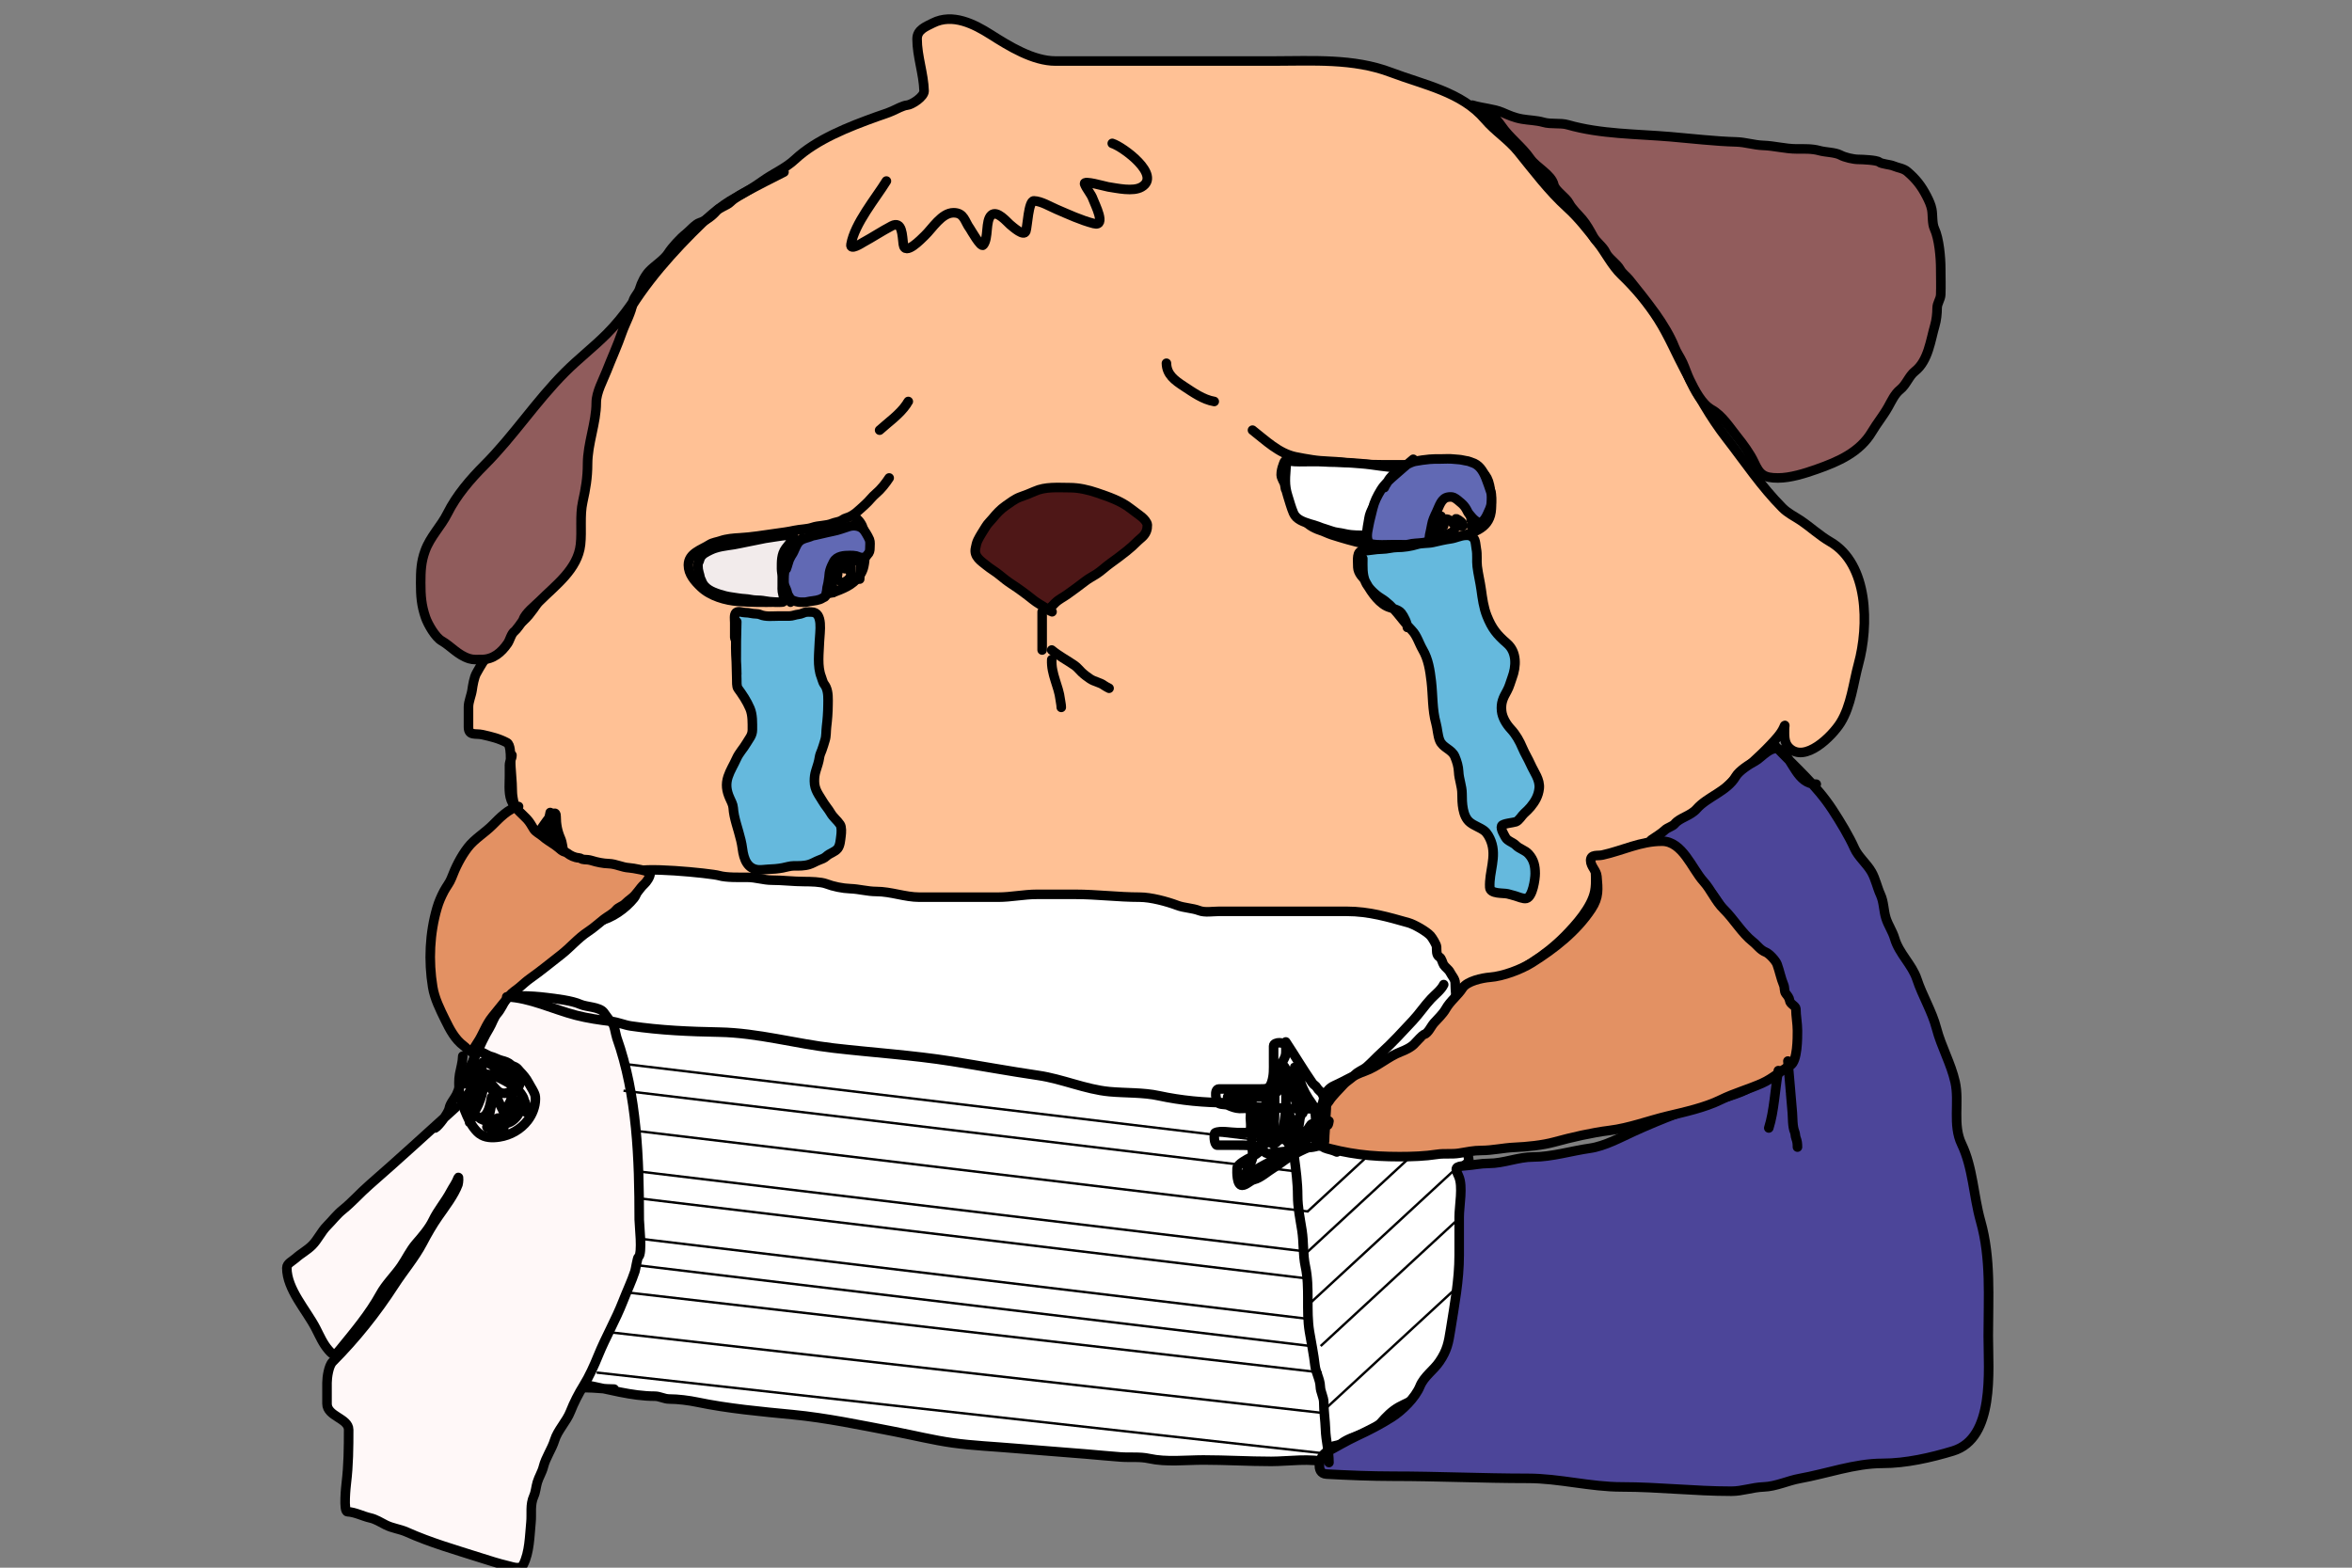 <svg width="246" height="164" viewBox="0 0 246 164" fill="none" xmlns="http://www.w3.org/2000/svg">
<rect x="0" y="0" width="246" height="164" fill="#808080" stroke="none"/>
<g clip-path="url(#clip0)">
<path d="M95.92 4.074C95.92 5.879 96.6 7.699 96.653 9.527C96.653 10.115 95.392 10.963 94.861 11.006C94.457 11.039 93.751 11.424 93.354 11.602C92.813 11.844 92.263 12.006 91.704 12.207C88.828 13.244 85.407 14.564 83.131 16.695C82.161 17.604 80.867 18.143 79.791 18.914C78.924 19.535 77.984 20.117 77.042 20.619C75.23 21.583 73.779 22.965 72.358 24.398C69.335 27.447 66.375 30.955 64.497 34.853C63.099 37.757 61.096 40.811 61.096 44.178C61.096 45.917 61.141 47.912 60.547 49.56C60.081 50.85 60.165 52.334 59.773 53.668C59.296 55.29 59.251 57.263 58.531 58.803C57.635 60.716 56.666 62.672 55.323 64.328C54.581 65.242 53.718 65.675 52.849 66.464C51.561 67.633 50.666 68.91 49.825 70.439C49.581 70.882 49.448 71.691 49.377 72.195C49.296 72.763 49 73.387 49 73.951V76.056C49 77.013 49.732 76.693 50.466 76.857C51.391 77.065 52.181 77.248 53.032 77.7C53.386 77.887 53.399 78.882 53.399 79.26C53.399 80.476 53.582 81.662 53.582 82.845C53.582 84.049 54.873 88.833 56.606 86.696C56.837 86.411 58.164 84.254 58.164 85.412C58.164 86.244 58.301 86.97 58.632 87.723C59.036 88.639 58.724 90.158 59.936 90.321C61.464 90.527 63.09 90.911 64.579 91.328C65.705 91.643 67.072 91.58 68.244 91.749C72.645 92.383 77.092 92.734 81.502 93.228C82.801 93.373 84.085 93.454 85.391 93.454C86.995 93.454 88.523 93.756 90.116 93.865C94.233 94.145 98.277 94.563 102.406 94.563H115.154H119.369C120.238 94.563 121.119 94.889 121.946 94.933C122.809 94.978 123.913 95.178 124.695 95.528C125.702 95.98 127.073 95.857 128.177 95.857C128.93 95.857 129.69 96.135 130.458 96.216C131.684 96.347 132.969 96.239 134.185 96.453C136.297 96.823 138.593 96.596 140.742 96.596C142.245 96.596 143.717 96.781 145.222 96.781C146.034 96.781 147.799 97.137 148.419 97.706C149.329 98.54 150.03 99.615 150.171 100.889C150.324 102.277 151.219 103.204 152.329 103.909C152.7 104.144 153.732 103.88 154.02 103.621C154.606 103.092 155.559 102.969 156.3 102.697C158.894 101.746 161.67 99.951 163.632 97.972C164.813 96.781 166.49 94.914 166.809 93.228C166.985 92.292 166.849 91.218 166.849 90.27C166.849 89.495 167.717 89.757 168.316 89.757C169.758 89.757 170.523 89.578 171.818 88.925C173.875 87.887 175.662 86.591 177.388 85.125C178.795 83.93 180.207 82.754 181.512 81.438C182.688 80.251 184 79.18 185.177 77.925C185.661 77.41 186.277 76.773 186.562 76.118C186.754 75.677 186.644 75.944 186.644 76.262C186.644 76.951 186.593 77.689 187.112 78.213C188.775 79.89 191.638 76.988 192.498 75.615C193.621 73.822 193.841 71.442 194.382 69.463C195.472 65.477 195.476 59.011 191.409 56.666C190.338 56.049 189.371 55.145 188.334 54.448C187.669 54.001 187.003 53.702 186.42 53.113C184.188 50.862 182.534 48.351 180.595 45.852C178.829 43.576 177.607 41.318 176.278 38.827C175.345 37.08 174.522 35.1 173.447 33.415C172.352 31.697 171.054 30.147 169.598 28.753C168.585 27.782 167.941 26.422 167.073 25.322C166.078 24.061 165.123 22.814 163.927 21.728C161.985 19.965 160.434 17.886 158.785 15.853C157.751 14.579 156.36 13.717 155.313 12.485C152.869 9.609 148.927 8.882 145.487 7.576C141.545 6.079 137.272 6.384 133.126 6.384H120.948H110.399C108.043 6.384 105.559 4.844 103.618 3.612C101.889 2.514 99.636 1.368 97.569 2.41C96.817 2.789 95.92 3.114 95.92 4.074Z" fill="#FFC195" stroke="black" stroke-linecap="round" stroke-linejoin="round"/>
<path d="M68.48 146.058C66.707 146.058 64.893 145.658 63.129 145.27C62.509 145.226 61.89 145.168 61.312 145.168C60.144 145.168 59.112 144.871 57.973 144.871C57.245 144.871 56.608 144.709 55.908 144.583C55.063 144.431 54.03 144.565 53.227 144.204C52.664 143.95 51.669 144.051 51.038 143.973C50.18 143.867 49.472 143.364 48.715 143.092C47.58 142.683 47 141.093 47 140.01C47 138.922 47.15 137.884 47.15 136.781C47.15 135.077 47.85 133.326 47.899 131.59C47.936 130.272 48.349 129.039 48.349 127.701C48.349 126.995 48.499 126.35 48.499 125.658C48.499 125.174 48.334 124.313 48.574 123.887C48.806 123.473 48.69 122.819 48.832 122.362C49.019 121.761 49.225 121.07 49.248 120.435C49.277 119.629 49.548 118.856 49.548 118.02C49.548 117.194 49.697 116.362 49.697 115.516C49.697 114.303 49.705 113.123 49.839 111.932C49.998 110.515 50.386 109.259 51.08 108.092C51.251 107.803 51.607 107.38 51.646 107.054C51.701 106.588 52.332 106.246 52.395 105.72C52.491 104.913 53.705 104.026 54.043 103.273C54.408 102.46 55.006 101.66 55.467 100.9C56.117 99.828 56.916 99.05 58.09 98.453C59.517 97.726 60.995 96.726 62.585 96.376C64.013 96.063 65.432 95.043 66.299 93.971C66.954 93.16 66.448 92.143 66.482 91.301C66.511 90.575 74.393 91.359 75.207 91.598C75.975 91.823 77.36 91.779 78.162 91.779C79.045 91.779 79.867 92.076 80.727 92.076C81.867 92.076 82.997 92.224 84.149 92.224C84.73 92.224 85.864 92.243 86.413 92.455C87.156 92.741 88.13 92.938 88.927 92.966C89.853 92.997 90.734 93.262 91.658 93.262C93.166 93.262 94.671 93.855 96.154 93.855H104.396C105.774 93.855 107.077 93.559 108.451 93.559H112.489C114.72 93.559 116.953 93.855 119.199 93.855C120.37 93.855 122.04 94.302 123.129 94.712C123.868 94.991 124.694 94.982 125.435 95.264C126.017 95.486 126.852 95.338 127.475 95.338H132.27H140.879C143.181 95.338 145.216 95.937 147.323 96.533C147.919 96.702 149.191 97.42 149.621 97.892C149.792 98.081 150.239 98.802 150.254 99.046C150.276 99.422 150.199 99.898 150.553 100.117C150.806 100.273 150.849 100.708 151.003 100.941C151.192 101.228 151.511 101.404 151.669 101.715C151.849 102.073 152.202 102.421 152.202 102.828C152.202 103.698 152.352 104.635 152.352 105.571C152.352 107.545 152.373 109.41 152.793 111.281C153.06 112.47 152.606 113.921 153.068 115.063C153.283 115.596 153.083 116.409 153.217 116.991C153.354 117.583 153.401 118.192 153.401 118.803C153.401 120.924 154 122.807 154 124.933V128.41C154 129.123 153.942 129.789 153.842 130.486C153.738 131.208 153.401 131.917 153.401 132.637C153.401 133.484 153.251 134.36 153.251 135.232C153.251 135.942 153.279 136.745 153.068 137.423C152.782 138.341 152.882 139.813 152.202 140.571C151.841 140.973 151.581 141.493 151.228 141.914C150.848 142.365 150.416 142.832 150.037 143.314C149.68 143.768 149.289 144.194 149.021 144.723C148.824 145.114 148.554 145.721 148.272 146.025C147.756 146.582 147 146.808 146.349 147.17C145.552 147.614 145.006 148.192 144.409 148.867C143.301 150.121 141.532 150.06 140.288 151.018C139.881 151.331 139.014 151.114 139.014 151.842C139.014 152.06 139.131 153.078 138.831 152.995C137.068 152.507 134.764 152.88 132.953 152.88C130.582 152.88 128.227 152.732 125.86 152.732C124.032 152.732 121.992 152.978 120.198 152.583C119.201 152.364 118.21 152.494 117.201 152.418C115.984 152.328 114.758 152.208 113.538 152.105C111.062 151.897 108.588 151.725 106.111 151.512C103.964 151.327 101.782 151.238 99.651 150.944C97.628 150.664 95.542 150.142 93.531 149.757C90.012 149.083 86.468 148.331 82.891 147.986C79.617 147.67 76.14 147.354 72.926 146.684C72.055 146.503 70.905 146.355 70.012 146.355C69.451 146.355 69.019 146.058 68.48 146.058Z" fill="white"/>
<path d="M61.237 144.871C63.575 145.317 66.066 146.058 68.48 146.058C69.019 146.058 69.451 146.355 70.012 146.355C70.905 146.355 72.055 146.503 72.926 146.684C76.14 147.354 79.617 147.67 82.891 147.986C86.468 148.331 90.012 149.083 93.531 149.757C95.542 150.142 97.628 150.664 99.651 150.944C101.782 151.238 103.964 151.327 106.111 151.512C108.588 151.725 111.062 151.897 113.538 152.105C114.758 152.208 115.984 152.328 117.201 152.418C118.21 152.494 119.201 152.364 120.198 152.583C121.992 152.978 124.032 152.732 125.86 152.732C128.227 152.732 130.582 152.88 132.953 152.88C134.764 152.88 137.068 152.507 138.831 152.995C139.131 153.078 139.014 152.06 139.014 151.842C139.014 151.114 139.881 151.331 140.288 151.018C141.532 150.06 143.301 150.121 144.409 148.867C145.006 148.192 145.552 147.614 146.349 147.17C147 146.808 147.756 146.582 148.272 146.025C148.554 145.721 148.824 145.114 149.021 144.723C149.289 144.194 149.68 143.768 150.037 143.314C150.416 142.832 150.848 142.365 151.228 141.914C151.581 141.493 151.841 140.973 152.202 140.571C152.882 139.813 152.782 138.341 153.068 137.423C153.279 136.745 153.251 135.942 153.251 135.232C153.251 134.36 153.401 133.484 153.401 132.637C153.401 131.917 153.738 131.208 153.842 130.486C153.942 129.789 154 129.123 154 128.41C154 127.251 154 126.092 154 124.933C154 122.807 153.401 120.924 153.401 118.803C153.401 118.192 153.354 117.583 153.217 116.991C153.083 116.409 153.283 115.596 153.068 115.063C152.606 113.921 153.06 112.47 152.793 111.281C152.373 109.41 152.352 107.545 152.352 105.571C152.352 104.635 152.202 103.698 152.202 102.828C152.202 102.421 151.849 102.073 151.669 101.715C151.511 101.404 151.192 101.228 151.003 100.941C150.849 100.708 150.806 100.273 150.553 100.117C150.199 99.898 150.276 99.422 150.254 99.046C150.239 98.802 149.792 98.081 149.621 97.892C149.191 97.42 147.919 96.702 147.323 96.533C145.216 95.937 143.181 95.338 140.879 95.338C138.009 95.338 135.14 95.338 132.27 95.338C130.672 95.338 129.073 95.338 127.475 95.338C126.852 95.338 126.017 95.486 125.435 95.264C124.694 94.982 123.868 94.991 123.129 94.712C122.04 94.302 120.37 93.855 119.199 93.855C116.953 93.855 114.72 93.559 112.489 93.559C111.143 93.559 109.797 93.559 108.451 93.559C107.077 93.559 105.774 93.855 104.396 93.855C101.649 93.855 98.901 93.855 96.154 93.855C94.671 93.855 93.166 93.262 91.658 93.262C90.734 93.262 89.853 92.997 88.927 92.966C88.13 92.938 87.156 92.741 86.413 92.455C85.864 92.243 84.73 92.224 84.149 92.224C82.997 92.224 81.867 92.076 80.727 92.076C79.867 92.076 79.045 91.779 78.162 91.779C77.36 91.779 75.975 91.823 75.207 91.598C74.393 91.359 66.511 90.575 66.482 91.301C66.448 92.143 66.954 93.16 66.299 93.971C65.432 95.043 64.013 96.063 62.585 96.376C60.995 96.726 59.517 97.726 58.09 98.453C56.916 99.05 56.117 99.828 55.467 100.9C55.006 101.66 54.408 102.46 54.043 103.273C53.705 104.026 52.491 104.913 52.395 105.72C52.332 106.246 51.701 106.588 51.646 107.054C51.607 107.38 51.251 107.803 51.08 108.092C50.386 109.259 49.998 110.515 49.839 111.932C49.705 113.123 49.697 114.303 49.697 115.516C49.697 116.362 49.548 117.194 49.548 118.02C49.548 118.856 49.277 119.629 49.248 120.435C49.225 121.07 49.019 121.761 48.832 122.362C48.69 122.819 48.806 123.473 48.574 123.887C48.334 124.313 48.499 125.173 48.499 125.658C48.499 126.35 48.349 126.995 48.349 127.701C48.349 129.039 47.936 130.272 47.899 131.59C47.85 133.326 47.15 135.077 47.15 136.781C47.15 137.884 47 138.922 47 140.01C47 141.093 47.58 142.683 48.715 143.092C49.472 143.364 50.18 143.867 51.038 143.973C51.669 144.051 52.664 143.95 53.227 144.204C54.03 144.565 55.063 144.431 55.908 144.583C56.608 144.709 57.245 144.871 57.973 144.871C59.112 144.871 60.144 145.168 61.312 145.168C62.236 145.168 63.262 145.316 64.234 145.316" stroke="black" stroke-linecap="round" stroke-linejoin="round"/>
<path d="M157.121 11.753C156.461 11.469 155.584 11.359 154.779 11.194C155.628 11.61 156.48 12.349 157.026 13.156C157.867 14.402 159.184 15.338 160.042 16.584C160.676 17.505 162.273 18.251 162.521 19.331C162.663 19.948 163.79 20.639 164.108 21.253C164.405 21.829 165.049 22.414 165.495 22.942C165.939 23.468 166.299 24.125 166.63 24.732C166.964 25.347 167.664 25.784 167.954 26.421C168.244 27.061 169.099 27.538 169.467 28.211C169.68 28.602 170.089 28.869 170.37 29.218C171.353 30.442 172.277 31.594 173.197 32.88C173.894 33.855 174.721 35.212 175.141 36.308C175.356 36.871 175.737 37.384 175.981 37.916C176.252 38.506 176.465 39.189 176.738 39.746C177.246 40.785 177.99 42.273 179.049 42.859C180.129 43.456 180.952 44.77 181.697 45.697C182.302 46.45 183.054 47.463 183.462 48.352C184.052 49.635 184.456 50 185.963 50C187.281 50 188.768 49.525 190.019 49.084C192.267 48.293 194.525 47.315 195.798 45.158C196.331 44.255 196.954 43.526 197.49 42.574C197.831 41.968 198.167 41.207 198.74 40.754C199.385 40.242 199.656 39.331 200.295 38.831C201.688 37.741 201.922 35.567 202.375 34.03C202.532 33.499 202.607 32.791 202.607 32.239C202.607 31.7 202.965 31.341 202.985 30.815C203.019 29.923 202.985 29.023 202.985 28.13C202.985 26.958 202.82 24.977 202.323 23.919C202.072 23.385 202.161 22.498 202.05 21.904C201.962 21.438 201.744 20.966 201.514 20.521C200.959 19.447 200.41 18.744 199.496 17.958C199.078 17.598 198.542 17.572 198.067 17.368C197.676 17.199 196.813 17.168 196.544 16.951C196.284 16.741 194.758 16.676 194.39 16.676C193.857 16.676 192.954 16.469 192.488 16.218C191.942 15.925 190.945 15.935 190.313 15.761C189.521 15.541 188.74 15.578 187.917 15.578C186.733 15.578 185.588 15.251 184.408 15.211C183.452 15.179 182.545 14.87 181.613 14.845C179.354 14.784 176.998 14.497 174.731 14.306C171.159 14.005 167.416 14.04 163.982 13.055C163.178 12.824 162.246 13.028 161.418 12.79C160.7 12.584 159.931 12.585 159.191 12.455C158.377 12.312 157.819 12.053 157.121 11.753Z" fill="#915C5C"/>
<path d="M154 11C154.968 11.304 156.239 11.373 157.121 11.753C157.819 12.053 158.377 12.312 159.191 12.455C159.931 12.585 160.7 12.584 161.418 12.79C162.246 13.028 163.178 12.824 163.982 13.055C167.416 14.04 171.159 14.005 174.731 14.306C176.998 14.497 179.354 14.784 181.613 14.845C182.545 14.87 183.452 15.179 184.408 15.211C185.588 15.251 186.733 15.578 187.917 15.578C188.74 15.578 189.521 15.541 190.313 15.761C190.945 15.935 191.942 15.925 192.488 16.218C192.954 16.469 193.857 16.676 194.39 16.676C194.758 16.676 196.284 16.741 196.544 16.951C196.813 17.168 197.676 17.199 198.067 17.368C198.542 17.572 199.078 17.598 199.496 17.958C200.41 18.744 200.959 19.447 201.514 20.521C201.744 20.966 201.962 21.438 202.05 21.904C202.161 22.498 202.072 23.385 202.323 23.919C202.82 24.977 202.985 26.958 202.985 28.13C202.985 29.023 203.019 29.923 202.985 30.815C202.965 31.341 202.607 31.7 202.607 32.239C202.607 32.791 202.532 33.499 202.375 34.03C201.922 35.567 201.688 37.741 200.295 38.831C199.656 39.331 199.385 40.242 198.74 40.754C198.167 41.207 197.831 41.968 197.49 42.574C196.954 43.526 196.331 44.255 195.798 45.158C194.525 47.315 192.267 48.293 190.019 49.084C188.768 49.525 187.281 50 185.963 50C184.456 50 184.052 49.635 183.462 48.352C183.054 47.463 182.302 46.45 181.697 45.697C180.952 44.77 180.129 43.456 179.049 42.859C177.99 42.273 177.246 40.785 176.738 39.746C176.465 39.189 176.252 38.506 175.981 37.916C175.737 37.384 175.356 36.871 175.141 36.308C174.721 35.212 173.894 33.855 173.197 32.88C172.277 31.594 171.353 30.442 170.37 29.218C170.089 28.869 169.68 28.602 169.467 28.211C169.099 27.538 168.244 27.061 167.954 26.421C167.664 25.784 166.964 25.347 166.63 24.732C166.299 24.125 165.939 23.468 165.495 22.942C165.049 22.414 164.405 21.829 164.108 21.253C163.79 20.639 162.663 19.948 162.521 19.331C162.273 18.251 160.676 17.505 160.042 16.584C159.184 15.338 157.867 14.402 157.026 13.156C156.476 12.342 155.613 11.598 154.757 11.183" stroke="black" stroke-linecap="round" stroke-linejoin="round"/>
<path d="M38.64 123.952C41.264 121.666 43.867 119.29 46.462 116.938C46.726 116.556 46.946 116.17 46.983 115.961C47.08 115.427 47.51 114.993 47.747 114.516C48.003 114.002 48.127 113.351 48.438 112.882C49.546 111.212 50.121 109.289 51.178 107.564C51.477 107.076 51.642 106.436 52.022 106.011C52.317 105.681 52.81 104.779 52.956 104.34C53.176 103.678 54.076 104.187 54.537 104.187C55.376 104.187 56.33 104.253 57.168 104.359C58.163 104.483 59.805 104.665 60.716 105.072C61.339 105.35 62.69 105.326 63.141 105.894C63.341 106.145 63.753 106.791 63.949 106.914C64.268 107.114 64.377 108.186 64.515 108.575C66.645 114.573 66.859 121.303 66.859 127.591C66.859 128.169 67.225 131.132 66.778 131.491C66.655 131.59 66.487 132.759 66.41 132.99C66.052 134.071 65.576 135.057 65.162 136.123C64.4 138.08 63.348 139.882 62.566 141.812C62.151 142.836 61.626 144.007 61.039 144.945C60.53 145.758 60.015 146.763 59.665 147.663C59.255 148.716 58.323 149.619 58.004 150.669C57.721 151.6 57.08 152.461 56.836 153.441C56.694 154.012 56.364 154.513 56.198 155.067C56.058 155.536 56.031 156.071 55.83 156.52C55.421 157.433 55.63 158.306 55.534 159.274C55.394 160.682 55.387 162.396 54.734 163.671C54.439 164.249 53.606 163.913 53.118 163.798C52.149 163.569 51.148 163.25 50.208 162.949C47.612 162.119 45.042 161.391 42.529 160.267C41.824 159.952 41.052 159.882 40.346 159.527C39.828 159.266 39.299 158.923 38.73 158.796C37.946 158.621 37.127 158.177 36.341 158.146C35.893 158.128 36.191 155.414 36.224 155.139C36.45 153.277 36.467 151.439 36.467 149.568C36.467 148.363 34.203 148.185 34.203 146.85V144.656C34.203 144.106 34.369 142.882 34.787 142.462C37.211 140.025 39.359 137.338 41.254 134.408C42.197 132.948 43.385 131.567 44.19 130.029C44.68 129.094 45.231 128.135 45.843 127.257C46.504 126.308 47.522 124.977 47.909 123.889C47.951 123.77 48.015 122.94 47.909 123.239C47.723 123.757 47.389 124.185 47.136 124.665C46.584 125.714 45.793 126.606 45.286 127.672C44.887 128.51 44.159 129.35 43.549 130.055L43.517 130.092C42.895 130.81 42.501 131.686 41.963 132.467C41.273 133.469 40.36 134.326 39.772 135.401C38.653 137.445 37.059 139.336 35.595 141.135C35.039 141.818 34.921 141.873 34.365 141.234C33.771 140.552 33.445 139.763 33.036 138.968C32.057 137.064 30 134.872 30 132.638C30 132.171 30.591 131.928 30.934 131.618C31.479 131.125 32.114 130.811 32.658 130.263C33.238 129.681 33.595 128.852 34.203 128.241C34.744 127.697 35.225 127.058 35.82 126.579C36.841 125.758 37.654 124.811 38.64 123.952Z" fill="#FFF8F8"/>
<path d="M47.621 115.889C44.642 118.58 41.655 121.325 38.64 123.952C37.654 124.811 36.841 125.758 35.82 126.579C35.225 127.058 34.744 127.697 34.203 128.241C33.595 128.852 33.238 129.681 32.658 130.263C32.114 130.811 31.479 131.125 30.934 131.618C30.591 131.928 30 132.171 30 132.638C30 134.872 32.057 137.064 33.036 138.968C33.445 139.763 33.771 140.552 34.365 141.234C34.921 141.873 35.039 141.818 35.595 141.135C37.059 139.336 38.653 137.445 39.772 135.401C40.36 134.326 41.273 133.469 41.963 132.467C42.501 131.686 42.895 130.81 43.517 130.092C44.134 129.38 44.88 128.525 45.286 127.672C45.793 126.606 46.584 125.714 47.136 124.665C47.389 124.185 47.723 123.757 47.909 123.239C48.015 122.94 47.951 123.77 47.909 123.889C47.522 124.977 46.504 126.308 45.843 127.257C45.231 128.135 44.68 129.094 44.19 130.029C43.385 131.567 42.197 132.948 41.254 134.408C39.359 137.338 37.211 140.025 34.787 142.462C34.369 142.882 34.203 144.106 34.203 144.656C34.203 145.387 34.203 146.119 34.203 146.85C34.203 148.185 36.467 148.363 36.467 149.568C36.467 151.439 36.45 153.277 36.224 155.139C36.191 155.414 35.893 158.128 36.341 158.146C37.127 158.177 37.946 158.621 38.73 158.796C39.299 158.923 39.828 159.266 40.346 159.527C41.052 159.882 41.824 159.952 42.529 160.267C45.042 161.391 47.612 162.119 50.208 162.949C51.148 163.25 52.149 163.569 53.118 163.798C53.606 163.913 54.439 164.249 54.734 163.671C55.387 162.396 55.394 160.682 55.534 159.274C55.63 158.306 55.421 157.433 55.83 156.52C56.031 156.071 56.058 155.536 56.198 155.067C56.364 154.513 56.694 154.012 56.836 153.441C57.08 152.461 57.721 151.6 58.004 150.669C58.323 149.619 59.255 148.716 59.665 147.663C60.015 146.763 60.53 145.758 61.039 144.945C61.626 144.007 62.151 142.836 62.566 141.812C63.348 139.882 64.4 138.08 65.162 136.123C65.576 135.057 66.052 134.071 66.41 132.99C66.487 132.759 66.655 131.59 66.778 131.491C67.225 131.132 66.859 128.169 66.859 127.591C66.859 121.303 66.645 114.573 64.515 108.575C64.377 108.186 64.268 107.114 63.949 106.914C63.753 106.791 63.341 106.145 63.141 105.894C62.69 105.326 61.339 105.35 60.716 105.072C59.805 104.665 58.163 104.483 57.168 104.359C56.33 104.253 55.376 104.187 54.537 104.187C54.076 104.187 53.176 103.678 52.956 104.34C52.81 104.779 52.317 105.681 52.022 106.011C51.642 106.436 51.477 107.076 51.178 107.564C50.121 109.289 49.546 111.212 48.438 112.882C48.127 113.351 48.003 114.002 47.747 114.516C47.51 114.993 47.08 115.427 46.983 115.961C46.898 116.435 45.874 117.823 45.52 118.002" stroke="black" stroke-linecap="round" stroke-linejoin="round"/>
<path d="M63.465 34.927C64.447 33.943 65.368 32.802 66.19 31.6C66.187 31.62 66.184 31.639 66.182 31.659C66.08 32.628 65.375 33.858 65.05 34.796C64.582 36.151 63.982 37.452 63.455 38.803C63.059 39.816 62.364 41.037 62.364 42.131C62.364 44.239 61.455 46.384 61.455 48.556C61.455 49.963 61.252 51.141 60.95 52.502C60.63 53.941 60.879 55.514 60.717 56.974C60.433 59.54 58.109 61.216 56.444 62.883C55.956 63.372 54.953 64.136 54.727 64.816C54.665 65.002 53.962 65.941 53.818 66.04C53.471 66.279 53.346 66.945 53.091 67.315C52.444 68.25 51.591 68.994 50.364 68.994C49.93 68.994 49.497 69.034 49.081 68.903C47.883 68.528 47.201 67.623 46.182 67.031C45.533 66.655 44.761 65.325 44.505 64.583C44.068 63.317 44 62.33 44 60.981C44 59.754 44.036 58.776 44.465 57.612C45.021 56.098 46.113 55.089 46.808 53.696C47.74 51.828 49.182 50.145 50.687 48.637C53.715 45.604 56.067 41.973 59.091 38.944C60.501 37.532 62.058 36.336 63.465 34.927Z" fill="#905C5C"/>
<path d="M68 28.563C66.843 30.814 65.256 33.133 63.465 34.927C62.058 36.336 60.501 37.532 59.091 38.944C56.067 41.973 53.715 45.604 50.687 48.637C49.182 50.145 47.74 51.828 46.808 53.696C46.113 55.089 45.021 56.098 44.465 57.612C44.036 58.776 44 59.754 44 60.981C44 62.33 44.068 63.317 44.505 64.583C44.761 65.325 45.533 66.655 46.182 67.031C47.201 67.623 47.883 68.528 49.081 68.903C49.497 69.034 49.93 68.994 50.364 68.994C51.591 68.994 52.444 68.25 53.091 67.315C53.346 66.945 53.471 66.279 53.818 66.04C53.962 65.941 54.665 65.002 54.727 64.816C54.953 64.136 55.956 63.372 56.444 62.883C58.109 61.216 60.433 59.54 60.717 56.974C60.879 55.514 60.63 53.941 60.95 52.502C61.252 51.141 61.455 49.963 61.455 48.556C61.455 46.384 62.364 44.239 62.364 42.131C62.364 41.037 63.059 39.816 63.455 38.803C63.982 37.452 64.582 36.151 65.05 34.796C65.375 33.858 66.08 32.628 66.182 31.659C66.239 31.12 66.763 30.715 66.909 30.202C67.081 29.6 67.469 28.837 67.899 28.381C68.466 27.779 69.454 27.18 69.899 26.479C70.273 25.89 71.147 24.928 71.727 24.476C72.118 24.171 72.738 23.422 73.192 23.292C73.734 23.137 74.528 22.576 74.909 22.098C75.225 21.703 76.023 21.518 76.404 21.137C76.846 20.694 77.613 20.263 78.182 19.963C79.502 19.267 80.771 18.616 82 18" stroke="black" stroke-linecap="round" stroke-linejoin="round"/>
<path d="M51.507 86.325C52.166 85.666 52.995 84.786 53.917 84.46C54.271 84.889 54.745 85.291 55.104 85.671C55.39 85.975 55.603 86.349 55.815 86.71C56.011 87.043 56.465 87.239 56.748 87.49C57.139 87.837 57.608 88.105 58.027 88.395C58.261 88.557 58.523 88.781 58.739 88.963C58.905 89.103 59.173 89.12 59.325 89.242C59.645 89.498 60.111 89.725 60.537 89.743C60.72 89.75 60.857 89.916 61.095 89.916C61.343 89.916 61.638 89.949 61.874 90.022C62.47 90.205 63.05 90.326 63.692 90.349C64.422 90.375 65.072 90.741 65.788 90.782C66.125 90.802 68 91.103 68 91.389C68 91.731 67.628 92.267 67.375 92.496C66.901 92.922 66.574 93.589 66.028 93.988C65.787 94.164 65.574 94.358 65.365 94.556C65.088 94.818 64.685 94.893 64.432 95.201C64.116 95.585 63.565 95.848 63.172 96.153C62.61 96.591 62.104 97.063 61.509 97.453C60.435 98.156 59.649 99.129 58.652 99.898C57.608 100.705 56.578 101.564 55.498 102.324C55.068 102.626 54.727 102.947 54.33 103.286C53.971 103.592 53.569 103.809 53.267 104.182C52.677 104.911 52.099 105.636 51.507 106.357C50.811 107.204 50.509 108.255 49.891 109.149C49.822 109.248 49.368 110.066 49.218 109.996C48.934 109.862 48.746 109.586 48.506 109.409C47.58 108.722 47.054 107.696 46.554 106.675C46.027 105.599 45.451 104.451 45.256 103.257C44.808 100.516 44.94 97.597 45.718 94.96C45.903 94.33 46.14 93.794 46.448 93.208C46.673 92.781 47.042 92.328 47.208 91.889C47.635 90.762 48.192 89.625 48.939 88.655C49.634 87.754 50.699 87.134 51.507 86.325Z" fill="#E39163"/>
<path d="M54.238 84.371C53.188 84.582 52.242 85.59 51.507 86.325C50.699 87.134 49.634 87.754 48.939 88.655C48.192 89.625 47.635 90.762 47.208 91.889C47.042 92.328 46.673 92.781 46.448 93.208C46.14 93.794 45.903 94.33 45.718 94.96C44.94 97.597 44.808 100.516 45.256 103.257C45.451 104.451 46.027 105.599 46.554 106.675C47.054 107.696 47.58 108.722 48.506 109.409C48.746 109.586 48.934 109.862 49.218 109.996C49.368 110.066 49.822 109.248 49.891 109.149C50.509 108.255 50.811 107.204 51.507 106.357C52.099 105.636 52.677 104.911 53.267 104.182C53.569 103.809 53.971 103.592 54.33 103.286C54.727 102.947 55.068 102.626 55.498 102.324C56.578 101.564 57.608 100.705 58.652 99.898C59.649 99.129 60.435 98.156 61.509 97.453C62.104 97.063 62.61 96.591 63.172 96.153C63.565 95.848 64.116 95.585 64.432 95.201C64.685 94.893 65.088 94.818 65.365 94.556C65.574 94.358 65.787 94.164 66.028 93.988C66.574 93.589 66.901 92.922 67.375 92.496C67.628 92.267 68 91.731 68 91.389C68 91.103 66.125 90.802 65.788 90.782C65.072 90.741 64.422 90.375 63.692 90.349C63.05 90.326 62.47 90.205 61.874 90.022C61.638 89.949 61.343 89.916 61.095 89.916C60.857 89.916 60.72 89.75 60.537 89.743C60.111 89.725 59.645 89.498 59.325 89.242C59.173 89.12 58.905 89.103 58.739 88.963C58.523 88.781 58.261 88.557 58.027 88.395C57.608 88.105 57.139 87.837 56.748 87.49C56.465 87.239 56.011 87.043 55.815 86.71C55.603 86.349 55.39 85.975 55.104 85.671C54.627 85.165 53.943 84.619 53.613 84.025C53.148 83.187 53.286 82.193 53.286 81.252C53.286 80.848 53.286 80.444 53.286 80.04C53.286 79.649 53.546 79.399 53.546 79" stroke="black" stroke-linecap="round" stroke-linejoin="round"/>
<path d="M57.548 85C57.437 85.673 57.194 86.439 57.171 87.126C57.167 87.224 57.283 87.446 57.196 87.419C56.974 87.351 56.924 86.721 57.133 86.622C57.806 86.3 58 87.461 58 88" stroke="black" stroke-linecap="round" stroke-linejoin="round"/>
<path d="M48.4 110.486C48.382 111.153 48.195 111.717 48.076 112.36C47.971 112.928 47.992 113.607 48.039 114.183C48.111 115.06 48.514 115.922 48.843 116.726C49.096 117.346 49.598 118.17 50.113 118.575C50.713 119.046 51.496 119.053 52.237 118.939C53.376 118.765 54.464 118.154 55.188 117.218C55.67 116.596 56 115.769 56 114.971C56 114.622 55.957 114.509 55.82 114.225C55.653 113.881 55.439 113.579 55.262 113.233C55.048 112.814 54.702 112.416 54.381 112.084C54.244 111.943 54.169 111.809 54.008 111.69C53.83 111.558 53.595 111.539 53.434 111.384C53.189 111.149 52.824 111.024 52.495 110.944C52.068 110.84 51.72 110.603 51.294 110.503C50.972 110.427 50.208 109.835 49.876 110.045C49.505 110.279 49.5 111.416 49.392 111.817C49.239 112.382 49.032 112.809 48.695 113.292C48.312 113.842 49.105 111.99 49.462 111.423C49.822 110.849 49.729 112.032 49.728 112.198C49.72 113.375 49.637 114.529 49.396 115.679C49.279 116.235 49.011 117.917 49.15 117.366C49.308 116.741 49.768 116.154 50.023 115.565C50.287 114.954 50.525 114.276 50.54 113.598C50.556 112.831 49.456 113.744 49.261 113.996C48.877 114.488 48.737 114.98 48.769 115.599C48.776 115.746 48.913 115.751 49.027 115.751C49.317 115.751 49.356 115.494 49.433 115.238C49.568 114.789 49.71 114.274 49.728 113.801C49.736 113.589 49.729 113.76 49.728 113.869C49.723 114.32 49.691 114.768 49.654 115.217C49.601 115.866 49.329 116.896 50.24 116.896C51.072 116.896 51.292 115.448 51.409 114.793C51.436 114.638 51.404 115.516 51.38 115.671C51.298 116.201 51.13 116.656 51.13 117.201C51.13 117.535 51.447 118.911 51.925 118.1C52.031 117.92 52.388 116.587 51.938 117.053C51.788 117.207 51.654 117.372 51.646 117.6C51.636 117.914 51.888 117.817 52.147 117.812C52.925 117.794 53.495 117.198 53.971 116.62C54.134 116.422 54.206 116.203 54.286 115.963C54.383 115.675 54.383 116.129 54.36 116.226C54.232 116.768 53.503 117.473 52.971 117.502C52.087 117.55 51.085 117.455 50.277 117.048C50.086 116.952 50.226 116.875 50.371 116.909C50.769 117 51.084 117.249 51.499 117.316C52.315 117.447 52.791 116.755 53.253 116.15C53.55 115.762 53.838 115.6 54.27 115.404C54.728 115.195 54.954 114.943 54.967 115.641C54.971 115.841 54.967 116.042 54.967 116.243C54.967 116.57 54.941 115.975 54.93 115.9C54.866 115.45 54.898 115.071 54.655 114.666C54.196 113.9 53.594 113.474 52.827 113.08C52.33 112.825 51.603 112.393 51.019 112.393C50.843 112.393 50.506 112.246 50.449 112.071C50.388 111.881 50.26 111.096 50.581 111.096C50.921 111.096 51.4 111.394 51.696 111.571C52.176 111.858 52.711 112.02 53.196 112.271C53.472 112.413 53.729 112.53 54.008 112.682C54.223 112.799 54.377 113.016 54.377 113.271C54.377 113.737 54.012 113.788 53.655 113.996C53.368 114.164 53.136 114.349 52.794 114.373C52.154 114.419 51.858 113.904 51.454 113.466C51.219 113.212 50.969 112.975 50.695 112.767C50.626 112.714 50.399 112.638 50.441 112.716C50.75 113.277 51.265 113.706 51.63 114.225C52.012 114.768 52.199 115.432 52.528 116.01C52.583 116.106 52.891 116.855 53.011 116.535C53.136 116.208 53.212 115.855 53.327 115.522C53.456 115.148 53.487 115.026 53.27 115.429C53.166 115.62 53.057 115.798 52.979 116.001C52.873 116.274 53.234 115.477 53.372 115.221C53.415 115.142 53.561 114.647 53.565 114.742C53.572 114.9 53.556 115.059 53.565 115.217C53.572 115.357 53.792 115.28 53.864 115.247C54.45 114.974 53.617 115.825 53.495 115.938C53.068 116.333 52.757 116.804 52.384 117.201C52.163 117.437 51.746 117.836 51.425 117.884C51.272 117.906 51.11 117.862 50.958 117.888C50.808 117.914 51.255 117.954 51.401 117.998C51.718 118.095 52.031 118.201 52.36 118.253C52.408 118.26 52.655 118.317 52.675 118.223C52.701 118.103 52.707 117.964 52.569 117.964C52.286 117.964 52.003 117.964 51.72 117.964" stroke="black" stroke-linecap="round" stroke-linejoin="round"/>
<line x1="136.727" y1="130.984" x2="154.981" y2="114.134" stroke="black" stroke-width="0.25"/>
<line x1="136.727" y1="136.601" x2="154.981" y2="119.751" stroke="black" stroke-width="0.25"/>
<line x1="138.132" y1="140.813" x2="156.386" y2="123.963" stroke="black" stroke-width="0.25"/>
<line x1="138.132" y1="147.834" x2="156.386" y2="130.984" stroke="black" stroke-width="0.25"/>
<line x1="136.727" y1="126.772" x2="154.981" y2="109.922" stroke="black" stroke-width="0.25"/>
<path d="M187.15 79.546C187.976 80.374 188.775 81.162 189.529 81.991C190.295 82.832 191.015 83.716 191.674 84.724C192.475 85.95 193.402 87.482 193.964 88.746C194.35 89.615 195.26 90.358 195.748 91.212C196.169 91.948 196.338 92.841 196.684 93.59C197.044 94.37 197.001 95.237 197.253 96.043C197.487 96.79 197.947 97.423 198.164 98.172C198.622 99.749 199.994 100.916 200.492 102.431C201.071 104.191 202.069 105.778 202.542 107.586C203.046 109.516 204.046 111.224 204.49 113.19C204.963 115.283 204.195 117.658 205.173 119.69C206.36 122.155 206.402 125.075 207.159 127.759C208.256 131.643 207.956 135.734 207.956 139.762C207.956 143.353 208.677 150.454 204.262 151.791C201.962 152.488 199.338 153.086 196.899 153.086C193.982 153.086 191.084 154.16 188.245 154.668C186.989 154.892 185.777 155.502 184.45 155.552C183.248 155.597 182.25 156 181.085 156C177.23 156 173.459 155.552 169.648 155.552C166.299 155.552 163.102 154.655 159.792 154.655C155.078 154.655 150.391 154.431 145.674 154.431C143.426 154.431 141.023 154.332 138.728 154.207C137.541 154.142 138.001 152.295 138.728 151.916C139.746 151.385 140.778 150.753 141.916 150.222C143.216 149.616 144.361 149.025 145.56 148.267C146.663 147.569 148.031 146.22 148.52 145.017C148.943 143.976 149.932 143.362 150.557 142.44C151.358 141.258 151.501 140.483 151.721 139.078C152.127 136.479 152.619 133.953 152.619 131.295V127.31C152.619 126.159 153.042 124.099 152.569 123.052C152.181 122.193 152.111 122.027 153.302 121.943C154.133 121.885 154.862 121.707 155.706 121.707C157.287 121.707 158.79 121.034 160.374 121.034C162.274 121.034 164.4 120.39 166.283 120.125C167.856 119.904 169.52 118.982 170.951 118.332C173.75 117.061 176.7 115.931 179.668 115.033C180.641 114.738 182.599 114.206 183.362 113.538C184.16 112.84 185.168 111.83 186.095 111.347C188.076 110.314 187.148 107.802 186.541 106.161L186.525 106.117C185.513 103.379 183.943 100.365 182.122 98.06C180.546 96.066 179.259 92.865 176.986 91.498C176.558 91.241 175.956 90.534 175.569 90.153C175.254 89.844 174.846 89.691 174.531 89.381C174.082 88.939 172.187 88.232 172.71 87.862C173.129 87.565 173.767 87.195 174.127 86.841C174.405 86.567 174.942 86.454 175.164 86.181C175.679 85.548 176.826 85.346 177.454 84.624C178.561 83.353 180.646 82.777 181.54 81.237C181.886 80.642 182.97 79.942 183.59 79.619C184.156 79.324 185.115 78.102 185.96 78.337C186.066 78.366 186.171 78.418 186.272 78.498C186.61 78.764 186.887 79.139 187.15 79.546Z" fill="#4C4599"/>
<path d="M185.639 78C187.87 80.36 189.977 82.126 191.674 84.724C192.475 85.95 193.402 87.482 193.964 88.746C194.35 89.615 195.26 90.358 195.748 91.212C196.169 91.948 196.338 92.841 196.684 93.59C197.044 94.37 197.001 95.237 197.253 96.043C197.487 96.79 197.947 97.423 198.164 98.172C198.622 99.749 199.994 100.916 200.492 102.431C201.071 104.191 202.069 105.778 202.542 107.586C203.046 109.516 204.046 111.224 204.49 113.19C204.963 115.283 204.195 117.658 205.173 119.69C206.36 122.155 206.402 125.075 207.159 127.759C208.256 131.643 207.956 135.734 207.956 139.762C207.956 143.353 208.677 150.454 204.262 151.791C201.962 152.488 199.338 153.086 196.899 153.086C193.982 153.086 191.084 154.16 188.245 154.668C186.989 154.892 185.777 155.502 184.45 155.552C183.248 155.597 182.25 156 181.085 156C177.23 156 173.459 155.552 169.648 155.552C166.299 155.552 163.102 154.655 159.792 154.655C155.078 154.655 150.391 154.431 145.674 154.431C143.426 154.431 141.023 154.332 138.728 154.207C137.541 154.142 138.001 152.295 138.728 151.916C139.746 151.385 140.778 150.753 141.916 150.222C143.216 149.616 144.361 149.025 145.56 148.267C146.663 147.569 148.031 146.22 148.52 145.017C148.943 143.976 149.932 143.362 150.557 142.44C151.358 141.258 151.501 140.483 151.721 139.078C152.127 136.479 152.619 133.953 152.619 131.295C152.619 129.967 152.619 128.639 152.619 127.31C152.619 126.159 153.042 124.099 152.569 123.052C152.181 122.193 152.111 122.027 153.302 121.943C154.133 121.885 154.862 121.707 155.706 121.707C157.287 121.707 158.79 121.034 160.374 121.034C162.274 121.034 164.4 120.39 166.283 120.125C167.856 119.904 169.52 118.982 170.951 118.332C173.75 117.061 176.7 115.931 179.668 115.033C180.641 114.738 182.599 114.206 183.362 113.538C184.16 112.84 185.168 111.83 186.095 111.347C188.094 110.305 187.131 107.757 186.525 106.117C185.513 103.379 183.943 100.365 182.122 98.06C180.546 96.066 179.259 92.865 176.986 91.498C176.558 91.241 175.956 90.534 175.569 90.153C175.254 89.844 174.846 89.691 174.531 89.381C174.082 88.939 172.187 88.232 172.71 87.862C173.129 87.565 173.767 87.195 174.127 86.841C174.405 86.567 174.942 86.454 175.164 86.181C175.679 85.548 176.826 85.346 177.454 84.624C178.561 83.353 180.646 82.777 181.54 81.237C181.886 80.642 182.97 79.942 183.59 79.619C184.227 79.287 185.362 77.781 186.272 78.498C187.541 79.498 187.956 82.034 189.966 82.034" stroke="black" stroke-linecap="round" stroke-linejoin="round"/>
<path d="M146.378 121C143.488 121 141.175 120.754 138.333 119.957C138.138 119.796 138.021 119.537 138.021 119.059C138.021 118.068 137.915 116.958 138.176 116.057C138.455 115.092 138.453 114.052 139.578 113.559C140.648 113.089 141.613 112.463 142.737 112.067C144.092 111.589 145.203 110.531 146.506 110.036C146.995 109.85 147.679 109.528 148.017 109.11C148.154 108.941 148.826 108.258 148.927 108.23C149.38 108.102 149.665 107.371 149.983 107.016C150.369 106.588 150.927 106.059 151.212 105.551C151.683 104.715 152.486 104.132 152.969 103.368C153.432 102.637 155.047 102.296 155.846 102.235C157.192 102.133 159.095 101.423 160.234 100.708C162.6 99.221 164.878 97.444 166.443 95.082C167.256 93.854 167.136 92.993 167.025 91.685C166.973 91.068 166.37 90.64 166.37 90.022C166.37 89.341 167.087 89.559 167.599 89.447C169.717 88.982 171.576 88 173.826 88C175.977 88 176.948 90.85 178.168 92.206C178.987 93.115 179.384 94.215 180.298 95.118C181.356 96.162 182.186 97.612 183.33 98.515C183.807 98.891 184.099 99.379 184.686 99.611C185.051 99.755 185.73 100.49 185.87 100.869C186.132 101.58 186.271 102.362 186.562 103.044C186.677 103.314 186.603 103.709 186.78 103.934C186.948 104.147 187.147 104.383 187.181 104.662C187.227 105.051 187.836 105.232 187.836 105.551C187.836 106.264 188 107.063 188 107.825L188 107.87C188 108.653 188.001 111.034 187.253 111.456C186.26 112.016 185.413 112.819 184.304 113.316C182.897 113.948 181.364 114.363 179.971 115.051C178.315 115.868 176.209 116.324 174.399 116.758C172.394 117.24 170.42 118.003 168.345 118.259C166.5 118.487 164.394 118.972 162.601 119.463C161.316 119.816 159.708 119.971 158.377 120.029C157.227 120.08 156.1 120.353 154.936 120.353C154.107 120.353 153.416 120.51 152.605 120.641C151.849 120.763 151.073 120.64 150.311 120.757C149.024 120.956 147.682 121 146.378 121Z" fill="#E39163"/>
<path d="M138.021 119.868C141.007 120.736 143.383 121 146.378 121C147.682 121 149.024 120.956 150.311 120.757C151.073 120.64 151.849 120.763 152.605 120.641C153.416 120.51 154.107 120.353 154.936 120.353C156.1 120.353 157.227 120.08 158.377 120.029C159.708 119.971 161.316 119.816 162.601 119.463C164.394 118.972 166.5 118.487 168.345 118.259C170.42 118.003 172.394 117.24 174.399 116.758C176.209 116.324 178.315 115.868 179.971 115.051C181.364 114.363 182.897 113.948 184.304 113.316C185.413 112.819 186.26 112.016 187.253 111.456C188.016 111.026 188 108.557 188 107.825C188 107.063 187.836 106.264 187.836 105.551C187.836 105.232 187.227 105.051 187.181 104.662C187.147 104.383 186.948 104.147 186.78 103.934C186.603 103.709 186.677 103.314 186.562 103.044C186.271 102.362 186.132 101.58 185.87 100.869C185.73 100.49 185.051 99.755 184.686 99.611C184.099 99.379 183.807 98.891 183.33 98.515C182.186 97.612 181.356 96.162 180.298 95.118C179.384 94.215 178.987 93.115 178.168 92.206C176.948 90.85 175.977 88 173.826 88C171.576 88 169.717 88.982 167.599 89.447C167.087 89.559 166.37 89.341 166.37 90.022C166.37 90.64 166.973 91.068 167.025 91.685C167.136 92.993 167.256 93.854 166.443 95.082C164.878 97.444 162.6 99.221 160.234 100.708C159.095 101.423 157.192 102.133 155.846 102.235C155.047 102.296 153.432 102.637 152.969 103.368C152.486 104.132 151.683 104.715 151.212 105.551C150.927 106.059 150.369 106.588 149.983 107.016C149.665 107.371 149.38 108.102 148.927 108.23C148.826 108.258 148.154 108.941 148.017 109.11C147.679 109.528 146.995 109.85 146.506 110.036C145.203 110.531 144.092 111.589 142.737 112.067C141.613 112.463 140.648 113.089 139.578 113.559C138.453 114.052 138.455 115.092 138.176 116.057C137.915 116.958 138.021 118.068 138.021 119.059C138.021 120.35 138.872 120.045 139.824 120.515" stroke="black" stroke-linecap="round" stroke-linejoin="round"/>
<path d="M134.483 109C135.422 110.414 136.297 111.904 137.263 113.293C137.408 113.502 137.627 113.567 137.752 113.8C137.88 114.039 138.149 114.185 138.279 114.4C138.375 114.559 138.467 114.85 138.562 114.973C138.859 115.357 138.653 116.573 138.653 117.04C138.653 117.833 138.537 118.597 138.537 119.38C138.537 119.802 137.31 120.04 136.973 120.04C136.757 120.04 136.272 120.296 136.047 120.4C135.751 120.536 135.467 120.704 135.178 120.853C134.469 121.221 133.89 121.77 133.209 122.173C132.637 122.512 131.832 123.244 131.183 123.393C130.746 123.494 130.344 124 129.909 124C129.352 124 129.365 122.62 129.388 122.2C129.409 121.804 130.456 121.243 130.777 121.093C130.982 120.998 131.89 120.503 131.813 120.227C131.688 119.773 129.88 119.8 129.51 119.8C128.774 119.8 128.039 119.8 127.303 119.8C126.999 119.8 126.911 118.603 127.097 118.507C127.609 118.241 128.778 118.48 129.388 118.48C129.754 118.48 130.121 118.48 130.488 118.48C130.988 118.48 130.777 117.289 130.777 116.973C130.777 116.73 130.836 116.383 130.771 116.147C130.692 115.859 129.865 115.968 129.645 115.96C129.237 115.944 128.822 115.795 128.461 115.627C128.194 115.502 127.816 115.576 127.535 115.453C127.142 115.282 126.953 113.92 127.483 113.92C128.908 113.92 130.365 113.92 131.82 113.92C132.447 113.92 132.771 113.923 133.004 113.227C133.248 112.497 133.209 111.821 133.209 111.047C133.209 110.504 133.209 109.962 133.209 109.42C133.209 108.964 134.456 108.963 134.483 109.48C134.507 109.927 134.537 110.388 134.303 110.773C134.128 111.062 134.033 111.399 134.02 111.733C134.001 112.25 133.991 112.974 133.898 113.507C133.647 114.934 132.025 114.76 130.919 114.76C130.331 114.76 129.744 114.76 129.156 114.76C128.912 114.76 128.18 114.732 128.423 114.76C128.897 114.815 129.375 114.903 129.845 115C130.969 115.233 132.389 116.541 131.414 117.753C130.608 118.756 131.053 119.839 131.009 121.027C130.99 121.537 130.561 122.017 130.404 122.467C130.246 122.923 129.98 123.4 130.623 122.893C131.366 122.308 132.145 121.886 132.984 121.48C133.996 120.991 134.954 120.397 135.867 119.747C135.975 119.669 136.807 119.151 136.536 119.52C135.881 120.41 134.531 120.428 133.557 120.547C133.281 120.58 132.676 120.779 132.399 120.613C131.912 120.321 131.936 119.218 131.936 118.72C131.936 117.663 132.399 116.7 132.399 115.653C132.399 115.385 132.515 114.701 132.515 115.393C132.515 116.14 132.515 116.887 132.515 117.633C132.515 118.013 132.515 118.393 132.515 118.773C132.515 118.953 132.435 119.893 132.566 119.427C132.971 117.98 133.137 116.52 133.3 115.027C133.333 114.717 133.325 113.782 133.325 114.093C133.325 114.467 133.325 114.84 133.325 115.213C133.325 116.485 133.334 117.718 133.036 118.953C132.996 119.118 132.838 119.734 133.158 119.673C134.105 119.495 134.332 117.359 134.419 116.627C134.559 115.442 134.483 114.221 134.483 113.027C134.483 112.323 134.459 112.793 134.342 113.08C134.223 113.372 134.252 114.344 134.252 114.027C134.252 113.202 134.222 112.371 134.252 111.547C134.262 111.271 134.937 112.698 135.005 113.02C135.212 114.008 135.389 115.117 135.873 116.013C136.427 117.038 136.301 116.168 136.214 115.4C136.096 114.361 135.829 113.307 135.757 112.267C135.747 112.12 135.41 111.411 135.41 111.693C135.41 112.339 135.839 112.627 136.015 113.173C136.272 113.974 136.705 114.763 137.199 115.42C137.486 115.803 137.61 116.63 137.61 117.107C137.61 117.892 137.448 118.048 136.915 118.6C136.682 118.841 135.658 120.645 135.642 119.507C135.627 118.502 135.968 117.573 135.989 116.587C135.989 116.58 136.032 116.083 136.079 116.253C136.227 116.79 135.58 117.673 135.358 118.113C135.165 118.498 134.902 118.929 134.837 119.367C134.825 119.451 134.767 119.664 134.721 119.593C134.475 119.211 134.808 117.748 134.889 117.28C134.91 117.155 134.948 116.679 134.953 116.713C135.004 117.029 135.109 117.342 135.236 117.633C135.411 118.037 135.717 118.161 135.899 118.48C136.434 119.423 137.263 116.853 137.263 117.787C137.263 118.094 137.147 118.682 137.289 118.96C137.387 119.152 138.248 119.671 138.299 119.307C138.43 118.356 138.074 117.431 138.074 116.5C138.074 116.311 138.104 115.657 138.369 116.107C138.629 116.546 138.787 118.603 139 117.28" stroke="black" stroke-linecap="round" stroke-linejoin="round"/>
<path d="M53 104.284C55.433 104.377 57.878 105.599 60.248 106.21C61.453 106.52 62.723 106.706 63.956 106.852C64.652 106.934 65.298 107.231 65.993 107.333C69.102 107.791 72.11 107.916 75.245 107.975C79.264 108.052 83.189 109.181 87.178 109.643C91.306 110.121 95.433 110.376 99.537 111.025C102.561 111.503 105.576 112.06 108.613 112.505C111.107 112.87 113.539 113.966 116.029 114.199C117.726 114.358 119.534 114.265 121.206 114.627C123.558 115.135 125.958 115.358 128.37 115.358C129.542 115.358 130.607 115.839 131.794 115.839C133.295 115.839 134.757 116 136.262 116C137.039 116 138.514 116.015 139.009 115.198C139.338 114.654 140.052 113.984 140.479 113.503C140.844 113.091 141.318 112.857 141.681 112.469C142.088 112.034 142.531 111.968 142.967 111.586C143.489 111.13 143.933 110.628 144.462 110.151C145.646 109.081 146.663 107.952 147.76 106.781C148.455 106.038 148.979 105.229 149.681 104.48C150.098 104.035 150.738 103.559 151 103" stroke="black" stroke-linecap="round" stroke-linejoin="round"/>
<path d="M135 117C135 119.706 135.727 122.373 135.727 125.082C135.727 126.304 135.982 127.495 136.172 128.705C136.371 129.975 136.262 131.225 136.535 132.492C137.02 134.74 136.587 137.059 136.96 139.311C137.155 140.492 137.404 141.661 137.535 142.836C137.62 143.589 138.068 144.283 138.091 145.033C138.109 145.635 138.455 146.14 138.455 146.721C138.455 147.641 138.605 148.587 138.636 149.525C138.677 150.746 139 151.778 139 153" stroke="black" stroke-linecap="round" stroke-linejoin="round"/>
<line x1="65.215" y1="111.294" x2="135.423" y2="119.719" stroke="black" stroke-width="0.25"/>
<line x1="65.215" y1="114.102" x2="135.423" y2="122.527" stroke="black" stroke-width="0.25"/>
<line x1="66.62" y1="118.314" x2="136.827" y2="126.739" stroke="black" stroke-width="0.25"/>
<line x1="66.62" y1="122.527" x2="136.827" y2="130.952" stroke="black" stroke-width="0.25"/>
<line x1="66.62" y1="125.335" x2="136.827" y2="133.76" stroke="black" stroke-width="0.25"/>
<line x1="66.62" y1="129.548" x2="136.827" y2="137.973" stroke="black" stroke-width="0.25"/>
<line x1="66.62" y1="132.356" x2="136.827" y2="140.781" stroke="black" stroke-width="0.25"/>
<line x1="65.215" y1="135.164" x2="138.231" y2="143.589" stroke="black" stroke-width="0.25"/>
<line x1="63.81" y1="139.377" x2="138.231" y2="147.802" stroke="black" stroke-width="0.25"/>
<line x1="62.406" y1="143.589" x2="138.23" y2="152.014" stroke="black" stroke-width="0.25"/>
<path d="M131 45C132.384 46.081 133.746 47.413 135.463 47.783C136.062 47.913 136.652 48.004 137.258 48.102C138.376 48.284 139.531 48.234 140.656 48.393C142.451 48.645 144.28 48.627 146.097 48.627C147.034 48.627 147.971 48.627 148.908 48.627C149.729 48.627 150.494 48.721 151.303 48.791C153.045 48.941 155.293 48.358 155.792 50.778C155.962 51.603 156.069 52.71 155.948 53.561C155.687 55.394 153.885 55.757 152.511 56.181C151.81 56.397 150.968 56.458 150.242 56.555C149.794 56.616 149.361 56.719 148.908 56.766C148.277 56.832 147.642 56.76 147.018 56.893C146.204 57.066 145.324 56.977 144.497 56.977C143.87 56.977 143.253 57.01 142.638 56.874C141.501 56.623 140.399 56.301 139.291 55.946C138.864 55.809 138.468 55.591 138.04 55.459C137.751 55.37 137.314 55.166 137.058 54.99C134.854 53.478 135.146 50.289 135.146 47.783" stroke="black" stroke-linecap="round" stroke-linejoin="round"/>
<path d="M93 50C92.641 50.549 92.145 51.19 91.629 51.619C91.212 51.965 90.903 52.418 90.493 52.778C89.871 53.322 89.327 53.964 88.499 54.191C88.256 54.257 88.095 54.425 87.868 54.513C87.603 54.615 87.313 54.645 87.045 54.753C86.37 55.025 85.633 54.95 84.964 55.178C84.395 55.371 83.706 55.357 83.109 55.487C82.43 55.635 81.774 55.719 81.09 55.813C79.863 55.983 78.597 56.199 77.368 56.264C76.734 56.298 75.986 56.359 75.387 56.569C75.009 56.702 74.532 56.753 74.194 56.973C73.345 57.523 72 57.867 72 59.115C72 60.049 72.652 60.79 73.315 61.421C74.305 62.363 75.877 62.813 77.211 62.911C78.541 63.008 79.891 63.014 81.229 62.984C81.784 62.971 82.344 62.696 82.892 62.597C83.479 62.492 84.066 62.357 84.655 62.249C85.239 62.143 85.848 62.19 86.435 62.116C87.104 62.033 87.636 61.803 88.246 61.532C89.215 61.102 90.1 60.319 90.336 59.274C90.501 58.54 90.493 57.769 90.493 57.016C90.493 55.887 90.38 54.743 89.395 54.096" stroke="black" stroke-linecap="round" stroke-linejoin="round"/>
<path d="M110.368 63.064C110.125 63.301 109.885 63.547 109.651 63.794C109.54 63.716 109.432 63.633 109.333 63.571C108.899 63.302 108.453 63.063 108.046 62.737C107.322 62.157 106.567 61.595 105.794 61.095C105.366 60.818 104.938 60.476 104.541 60.148C104.108 59.79 103.621 59.52 103.185 59.163C102.617 58.697 101.827 58.233 102.034 57.334C102.104 57.028 102.131 56.8 102.276 56.505C102.523 56 102.831 55.558 103.115 55.086C103.306 54.767 103.584 54.524 103.814 54.243C104.226 53.739 104.642 53.29 105.167 52.923C105.641 52.592 106.151 52.194 106.691 51.998C107.194 51.817 107.716 51.626 108.204 51.403C109.343 50.883 110.664 51.015 111.871 51.015C112.832 51.015 113.816 51.238 114.728 51.552C115.95 51.974 117.231 52.39 118.277 53.22C118.665 53.529 119.075 53.797 119.458 54.115C119.643 54.269 119.992 54.64 119.999 54.914C120.011 55.393 119.878 55.748 119.568 56.084C119.395 56.271 119.184 56.411 119.008 56.591C118.64 56.969 118.223 57.34 117.813 57.666C117.26 58.105 116.704 58.523 116.131 58.931C115.629 59.287 115.186 59.731 114.668 60.062C114.275 60.313 113.859 60.518 113.489 60.811C112.892 61.284 112.266 61.718 111.653 62.167C111.226 62.48 110.755 62.686 110.368 63.064Z" fill="#4E1717"/>
<path d="M109.641 63.805C109.878 63.554 110.122 63.305 110.368 63.064C110.755 62.686 111.226 62.48 111.653 62.167C112.266 61.718 112.892 61.284 113.489 60.811C113.859 60.518 114.275 60.313 114.668 60.062C115.186 59.731 115.629 59.287 116.131 58.931C116.704 58.523 117.26 58.105 117.813 57.666C118.223 57.34 118.64 56.969 119.008 56.591C119.184 56.411 119.395 56.271 119.568 56.084C119.878 55.748 120.011 55.393 119.999 54.914C119.992 54.64 119.643 54.269 119.458 54.115C119.075 53.797 118.665 53.529 118.277 53.22C117.231 52.39 115.95 51.974 114.728 51.552C113.816 51.238 112.832 51.015 111.871 51.015C110.664 51.015 109.343 50.883 108.204 51.403C107.716 51.626 107.194 51.817 106.691 51.998C106.151 52.194 105.641 52.592 105.167 52.923C104.642 53.29 104.226 53.739 103.814 54.243C103.584 54.524 103.306 54.767 103.115 55.086C102.831 55.558 102.523 56 102.276 56.505C102.131 56.8 102.104 57.028 102.034 57.334C101.827 58.233 102.617 58.697 103.185 59.163C103.621 59.52 104.108 59.79 104.541 60.148C104.938 60.476 105.366 60.818 105.794 61.095C106.567 61.595 107.322 62.157 108.046 62.737C108.453 63.063 108.899 63.302 109.333 63.571C109.545 63.703 109.798 63.935 110.036 64" stroke="black" stroke-linecap="round" stroke-linejoin="round"/>
<path d="M109 64C109 64.929 109 65.846 109 66.772C109 67.235 109 67.564 109 68" stroke="black" stroke-linecap="round" stroke-linejoin="round"/>
<path d="M110 68C110.755 68.626 111.608 69.063 112.402 69.616C112.679 69.808 112.881 70.084 113.129 70.318C113.402 70.577 113.718 70.814 114.025 71.019C114.479 71.323 115.055 71.38 115.49 71.71C115.643 71.825 115.835 71.906 116 72" stroke="black" stroke-linecap="round" stroke-linejoin="round"/>
<path d="M110.005 69C109.931 70.552 110.729 71.738 110.897 73.21C110.927 73.477 111 73.718 111 74" stroke="black" stroke-linecap="round" stroke-linejoin="round"/>
<path d="M92 45C92.925 44.164 94.106 43.344 94.82 42.287C94.891 42.182 94.922 42.08 95 42" stroke="black" stroke-linecap="round" stroke-linejoin="round"/>
<path d="M122 38C122.028 39.179 122.84 39.774 123.852 40.436C124.789 41.048 125.843 41.808 127 42" stroke="black" stroke-linecap="round" stroke-linejoin="round"/>
<path d="M142.802 60.846C142.787 60.808 142.773 60.771 142.759 60.734C142.751 60.718 142.742 60.702 142.734 60.685C142.608 60.442 142.368 60.263 142.231 60.01C142.038 59.655 142.011 59.486 142.011 59.065C142.011 58.624 141.878 57.624 142.539 57.624C143.165 57.624 143.865 57.444 144.542 57.444C145.08 57.444 145.603 57.264 146.149 57.264C146.806 57.264 147.589 57.147 148.211 56.953C148.731 56.791 149.343 56.865 149.877 56.743C150.475 56.607 151.112 56.452 151.724 56.368C152.245 56.297 152.749 56.023 153.288 56.003C153.706 55.987 153.808 56.031 154.104 56.273C154.339 56.466 154.356 57.136 154.412 57.414C154.536 58.033 154.43 58.636 154.505 59.25C154.604 60.063 154.808 60.862 154.92 61.676C155.046 62.592 155.173 63.559 155.516 64.423C156.045 65.753 156.563 66.392 157.622 67.309C158.672 68.219 158.599 69.711 158.15 70.907C157.979 71.361 157.871 71.836 157.627 72.272C157.209 73.018 156.971 73.504 157.055 74.369C157.124 75.069 157.553 75.763 158.018 76.265C158.566 76.857 158.936 77.523 159.249 78.266C159.495 78.849 159.831 79.375 160.085 79.952C160.448 80.779 161.094 81.555 160.988 82.489C160.902 83.252 160.566 83.838 160.089 84.415C159.889 84.658 159.659 84.872 159.425 85.085C159.152 85.333 158.883 85.849 158.545 85.971C158.288 86.063 157.167 86.149 157.06 86.396C156.923 86.711 157.333 87.357 157.47 87.612C157.671 87.981 158.256 88.126 158.545 88.422C158.94 88.826 159.497 88.916 159.884 89.343C160.436 89.951 160.568 90.604 160.568 91.394C160.568 91.963 160.303 93.818 159.65 93.985C159.339 94.065 158.763 93.8 158.457 93.715C158.203 93.645 157.966 93.574 157.705 93.51C157.227 93.393 155.857 93.553 155.819 92.835C155.733 91.197 156.565 89.641 155.951 88.007C155.811 87.634 155.558 87.138 155.223 86.891C154.758 86.549 154.201 86.388 153.752 86.031C152.956 85.397 152.917 84.001 152.917 83.014C152.917 82.261 152.597 81.514 152.565 80.748C152.542 80.194 152.38 79.646 152.164 79.141C151.834 78.368 150.898 78.248 150.581 77.456C150.367 76.92 150.349 76.227 150.195 75.674C149.796 74.246 149.874 72.745 149.702 71.282C149.563 70.108 149.4 68.979 148.803 67.96C148.429 67.322 148.198 66.48 147.679 65.949C147.501 65.767 147.333 65.579 147.17 65.387C146.682 64.814 146.24 64.212 145.736 63.669C145.473 63.584 145.205 63.511 145.001 63.407C144.241 63.018 143.6 62.177 143.129 61.395C142.99 61.212 142.876 61.026 142.802 60.846Z" fill="#65B9DD"/>
<path d="M142.539 58.434C142.539 59.306 142.476 60.047 142.802 60.846C143.067 61.492 143.857 62.224 144.429 62.572C145.816 63.413 146.567 64.81 147.679 65.949C148.198 66.48 148.429 67.322 148.803 67.96C149.4 68.979 149.563 70.108 149.702 71.282C149.874 72.745 149.796 74.246 150.195 75.674C150.349 76.227 150.367 76.92 150.581 77.456C150.898 78.248 151.834 78.368 152.164 79.141C152.38 79.646 152.542 80.194 152.565 80.748C152.597 81.514 152.917 82.261 152.917 83.014C152.917 84.001 152.956 85.397 153.752 86.031C154.201 86.388 154.758 86.549 155.223 86.891C155.558 87.138 155.811 87.634 155.951 88.007C156.565 89.641 155.733 91.197 155.819 92.835C155.857 93.553 157.227 93.393 157.705 93.51C157.966 93.574 158.203 93.645 158.457 93.715C158.763 93.8 159.339 94.065 159.65 93.985C160.303 93.818 160.568 91.963 160.568 91.394C160.568 90.604 160.436 89.951 159.884 89.343C159.497 88.916 158.94 88.826 158.545 88.422C158.256 88.126 157.671 87.981 157.47 87.612C157.333 87.357 156.923 86.711 157.06 86.396C157.167 86.149 158.288 86.063 158.545 85.971C158.883 85.849 159.152 85.333 159.425 85.085C159.659 84.872 159.889 84.658 160.089 84.415C160.566 83.838 160.902 83.252 160.988 82.489C161.094 81.555 160.448 80.779 160.085 79.952C159.831 79.375 159.495 78.849 159.249 78.266C158.936 77.523 158.566 76.857 158.018 76.265C157.553 75.763 157.124 75.069 157.055 74.369C156.971 73.504 157.209 73.018 157.627 72.272C157.871 71.836 157.979 71.361 158.15 70.907C158.599 69.711 158.672 68.219 157.622 67.309C156.563 66.392 156.045 65.753 155.516 64.423C155.173 63.559 155.046 62.592 154.92 61.676C154.808 60.862 154.604 60.063 154.505 59.25C154.43 58.636 154.536 58.033 154.412 57.414C154.356 57.136 154.339 56.466 154.104 56.273C153.808 56.031 153.706 55.987 153.288 56.003C152.749 56.023 152.245 56.297 151.724 56.368C151.112 56.452 150.475 56.607 149.877 56.743C149.343 56.865 148.731 56.791 148.211 56.953C147.589 57.147 146.806 57.264 146.149 57.264C145.603 57.264 145.08 57.444 144.542 57.444C143.865 57.444 143.165 57.624 142.539 57.624C141.878 57.624 142.011 58.624 142.011 59.065C142.011 59.486 142.038 59.655 142.231 60.01C142.368 60.263 142.608 60.442 142.734 60.685C143.206 61.599 144 62.895 145.001 63.407C145.459 63.642 146.244 63.718 146.565 64.128C146.837 64.476 147.2 65.193 147.2 65.638" stroke="black" stroke-linecap="round" stroke-linejoin="round"/>
<path d="M77.059 71.039C77.059 70.409 77.012 69.784 77.007 69.156C76.98 68.694 76.954 68.23 76.954 67.757C76.954 67.51 76.965 67.258 76.954 67.011C76.948 66.892 76.848 66.813 76.848 66.683V66.385V65.132C76.848 64.838 76.753 64.293 76.98 64.088C77.198 63.891 77.678 64.088 77.929 64.088C78.129 64.088 78.369 64.111 78.565 64.16C78.857 64.234 79.238 64.177 79.511 64.296C80.087 64.547 80.831 64.445 81.439 64.445H82.567C82.9 64.445 83.201 64.293 83.534 64.266C83.811 64.244 84.065 64.07 84.34 64.031C84.509 64.007 84.693 64.028 84.864 64.028C86.15 64.028 85.737 66.16 85.708 67.084C85.67 68.291 85.458 69.701 85.907 70.83C85.982 71.019 86.013 71.206 86.1 71.394C86.181 71.568 86.309 71.699 86.39 71.875C86.654 72.448 86.61 73.131 86.604 73.754C86.597 74.522 86.538 75.285 86.446 76.042C86.391 76.496 86.43 77.006 86.288 77.441C86.177 77.781 86.091 78.139 85.96 78.468C85.871 78.691 85.743 78.972 85.711 79.214C85.644 79.707 85.484 80.146 85.339 80.616C85.216 81.01 85.18 81.307 85.18 81.724C85.18 82.628 85.662 83.167 86.077 83.872C86.319 84.283 86.64 84.629 86.88 85.045C87.146 85.507 87.573 85.816 87.867 86.252C88.045 86.516 88.007 87.104 87.964 87.425C87.908 87.832 87.88 88.427 87.627 88.758C87.333 89.142 86.781 89.249 86.446 89.567C86.215 89.786 85.934 89.882 85.652 89.988C85.313 90.116 84.998 90.322 84.653 90.429C84.111 90.598 83.574 90.581 83.018 90.581C82.645 90.581 82.23 90.719 81.855 90.79C81.372 90.881 80.83 90.927 80.34 90.939C80.009 90.948 79.693 91.018 79.353 90.996C78.19 90.921 77.793 89.907 77.651 88.778C77.499 87.573 77.042 86.488 76.795 85.304C76.74 85.037 76.707 84.77 76.687 84.498C76.661 84.144 76.46 83.796 76.324 83.487C75.993 82.739 75.882 82.058 76.151 81.246C76.37 80.584 76.754 79.993 77.033 79.363C77.305 78.747 77.752 78.313 78.079 77.746C78.347 77.279 78.694 76.945 78.694 76.347C78.694 75.617 78.728 74.785 78.442 74.112C78.116 73.346 77.652 72.657 77.176 72.01C77.04 71.826 77.059 71.259 77.059 71.039Z" fill="#65B9DD"/>
<path d="M77.059 65.042C77.009 66.377 77.006 67.705 77.006 69.04C77.006 69.707 77.059 70.371 77.059 71.039C77.059 71.259 77.04 71.826 77.176 72.01C77.652 72.657 78.116 73.346 78.442 74.112C78.728 74.785 78.694 75.617 78.694 76.347C78.694 76.945 78.347 77.279 78.079 77.746C77.752 78.313 77.305 78.747 77.033 79.363C76.754 79.993 76.37 80.584 76.151 81.246C75.882 82.058 75.993 82.739 76.324 83.487C76.46 83.796 76.661 84.144 76.687 84.498C76.707 84.77 76.74 85.037 76.795 85.304C77.042 86.488 77.499 87.573 77.651 88.778C77.793 89.907 78.19 90.921 79.353 90.996C79.693 91.018 80.009 90.948 80.34 90.939C80.83 90.927 81.372 90.881 81.855 90.79C82.23 90.719 82.645 90.581 83.018 90.581C83.574 90.581 84.111 90.598 84.653 90.429C84.998 90.322 85.313 90.116 85.652 89.988C85.934 89.882 86.215 89.786 86.446 89.567C86.781 89.249 87.333 89.142 87.627 88.758C87.88 88.427 87.908 87.832 87.964 87.425C88.007 87.104 88.045 86.516 87.867 86.252C87.573 85.816 87.146 85.507 86.88 85.045C86.64 84.629 86.319 84.283 86.077 83.872C85.662 83.167 85.18 82.628 85.18 81.724C85.18 81.307 85.216 81.01 85.339 80.616C85.484 80.146 85.644 79.707 85.711 79.214C85.743 78.972 85.871 78.691 85.96 78.468C86.091 78.139 86.177 77.781 86.288 77.441C86.43 77.006 86.391 76.496 86.446 76.042C86.538 75.285 86.597 74.522 86.604 73.754C86.61 73.131 86.654 72.448 86.39 71.875C86.309 71.699 86.181 71.568 86.1 71.394C86.013 71.206 85.982 71.019 85.907 70.83C85.458 69.701 85.67 68.291 85.708 67.084C85.737 66.16 86.15 64.028 84.864 64.028C84.693 64.028 84.509 64.007 84.34 64.031C84.065 64.07 83.811 64.244 83.534 64.266C83.201 64.293 82.9 64.445 82.567 64.445C82.191 64.445 81.815 64.445 81.439 64.445C80.831 64.445 80.087 64.547 79.511 64.296C79.238 64.177 78.857 64.234 78.565 64.16C78.369 64.111 78.129 64.088 77.929 64.088C77.678 64.088 77.198 63.891 76.98 64.088C76.753 64.293 76.848 64.838 76.848 65.132C76.848 65.549 76.848 65.967 76.848 66.385C76.848 66.484 76.848 66.584 76.848 66.683C76.848 66.813 76.948 66.892 76.954 67.011C76.965 67.258 76.954 67.51 76.954 67.757C76.954 68.698 77.059 69.599 77.059 70.532" stroke="black" stroke-linecap="round" stroke-linejoin="round"/>
<path d="M83.524 57.22C83.115 57.519 82.624 57.814 82.455 58.373C82.372 58.647 82.333 58.969 82.296 59.256C82.232 59.759 82.095 60.282 82.095 60.797C82.095 61.126 82.043 61.525 82.119 61.843C82.191 62.14 82.299 62.334 82.418 62.582C82.48 62.711 82.537 62.818 82.643 62.913C82.766 63.024 82.702 63.032 82.63 62.919C82.044 62.001 82 60.569 82 59.476C82 58.124 82.897 57.212 84 57" stroke="black" stroke-linecap="round" stroke-linejoin="round"/>
<path d="M143.109 57C142.705 54.249 143.413 51.895 145.402 50.12C145.612 49.933 145.806 49.76 146.044 49.616C146.24 49.497 146.66 49.422 146.804 49.296C146.987 49.137 147.216 49.304 147.413 49.19C147.652 49.051 147.68 49 148 49" stroke="black" stroke-linecap="round" stroke-linejoin="round"/>
<path d="M87.125 62C87.016 60.685 86.589 58.188 88.339 58.119C88.531 58.111 88.836 58.054 89.014 58.14C89.226 58.243 89.315 58.432 89.553 58.519C89.679 58.564 89.836 58.88 89.836 58.761C89.836 58.532 89.811 58.303 89.653 58.14C89.442 57.921 88.955 58.024 88.681 58.024C88.21 58.024 87.885 58.474 87.577 58.829C87.502 58.915 87.371 59.211 87.389 59.187C87.779 58.682 88.443 58.479 89.001 58.403C89.638 58.317 90 58.286 90 59.16C90 59.638 89.918 60.15 89.918 60.58" stroke="black" stroke-linecap="round" stroke-linejoin="round"/>
<path d="M150.271 56C149.793 54.119 149.887 52.41 151.044 51.317C151.51 50.876 152.445 51.024 152.976 51.024C153.483 51.024 153.883 51.773 153.932 52.569C153.969 53.173 154.085 54.501 153.89 55.049C153.885 55.063 153.911 53.374 153.608 53.008C152.933 52.191 152.545 51.756 151.681 51.756" stroke="black" stroke-linecap="round" stroke-linejoin="round"/>
<path d="M92.71 18.939C91.598 20.744 89.387 23.379 89.008 25.563C88.886 26.265 90.168 25.416 90.259 25.367C91.277 24.816 92.225 24.176 93.255 23.639C94.394 23.046 94.358 24.648 94.481 25.563C94.65 26.823 96.364 24.992 96.722 24.653C97.509 23.907 98.484 22.257 99.731 22.257C100.869 22.257 100.891 23.174 101.452 23.916C101.533 24.024 102.591 25.928 102.838 25.632C103.425 24.93 103.04 23.106 103.68 22.51C104.287 21.946 105.33 23.236 105.637 23.489C105.996 23.787 107.088 24.772 107.296 24.192C107.458 23.739 107.566 20.993 108.138 21.013C108.9 21.039 109.819 21.601 110.49 21.888C111.789 22.443 113.019 23.025 114.403 23.386C115.761 23.739 114.506 21.363 114.328 20.852C114.123 20.26 113.662 19.814 113.437 19.239C113.27 18.812 115.594 19.505 115.901 19.55C116.828 19.686 118.511 20.085 119.405 19.561C121.509 18.329 117.446 15.345 116.334 15" stroke="black" stroke-linecap="round" stroke-linejoin="round"/>
<path d="M73.285 58.267C73.287 58.264 73.29 58.26 73.293 58.257C73.308 58.229 73.326 58.203 73.345 58.177C73.651 57.764 74.16 57.563 74.639 57.402C74.697 57.383 74.755 57.364 74.811 57.345L74.814 57.344C75.659 57.067 76.569 57.05 77.433 56.843C77.946 56.721 78.472 56.645 78.99 56.528C79.676 56.374 80.371 56.248 81.069 56.157C81.537 56.096 81.983 56 82.455 56C82.53 56 82.988 55.99 82.998 56.073C83.017 56.235 82.886 56.43 82.801 56.558C82.614 56.843 82.377 57.096 82.174 57.371C81.712 58 81.742 58.761 81.742 59.496C81.742 59.772 81.812 60.039 81.816 60.315C81.821 60.654 81.816 60.994 81.816 61.333C81.816 61.513 81.799 61.702 81.83 61.879C81.862 62.066 81.921 62.249 81.95 62.436C81.965 62.531 82.04 62.956 81.865 62.98C81.607 63.017 81.298 62.994 81.039 62.98C80.696 62.962 80.36 62.938 80.024 62.871C79.729 62.812 79.378 62.792 79.077 62.788C78.684 62.782 78.306 62.659 77.916 62.644C77.436 62.624 76.961 62.521 76.486 62.459C76.056 62.403 75.647 62.296 75.236 62.163C74.482 61.919 73.662 61.574 73.382 60.776C73.334 60.641 73.245 60.519 73.222 60.377C73.198 60.231 73.153 60.082 73.111 59.94C73.034 59.679 73 59.446 73 59.176C73 58.889 73.092 58.491 73.285 58.267Z" fill="#F2EBEB"/>
<path d="M76.251 56.825C75.4 57.138 74.462 57.387 73.688 57.882C73.519 57.99 73.411 58.12 73.285 58.267C73.092 58.491 73 58.889 73 59.176C73 59.446 73.034 59.679 73.111 59.94C73.153 60.082 73.198 60.231 73.222 60.377C73.245 60.519 73.334 60.641 73.382 60.776C73.662 61.574 74.482 61.919 75.236 62.163C75.647 62.296 76.056 62.403 76.486 62.459C76.961 62.521 77.436 62.624 77.916 62.644C78.306 62.659 78.684 62.782 79.077 62.788C79.378 62.792 79.729 62.812 80.024 62.871C80.36 62.938 80.696 62.962 81.039 62.98C81.298 62.994 81.607 63.017 81.865 62.98C82.04 62.956 81.965 62.531 81.95 62.436C81.921 62.249 81.862 62.066 81.83 61.879C81.799 61.702 81.816 61.513 81.816 61.333C81.816 60.994 81.821 60.654 81.816 60.315C81.812 60.039 81.742 59.772 81.742 59.496C81.742 58.761 81.712 58 82.174 57.371C82.377 57.096 82.614 56.843 82.801 56.558C82.886 56.43 83.017 56.235 82.998 56.073C82.988 55.99 82.53 56 82.455 56C81.983 56 81.537 56.096 81.069 56.157C80.371 56.248 79.676 56.374 78.99 56.528C78.472 56.645 77.946 56.721 77.433 56.843C76.569 57.05 75.659 57.067 74.814 57.344C74.288 57.517 73.689 57.713 73.345 58.177C73.181 58.398 73.175 58.687 73.025 58.909" stroke="black" stroke-linecap="round" stroke-linejoin="round"/>
<path d="M82.212 59.192C82.3 58.935 82.452 58.703 82.588 58.466C82.635 58.36 82.689 58.257 82.747 58.161C82.775 58.115 82.803 58.071 82.832 58.029C83.115 57.619 83.215 57.078 83.556 56.695C83.901 56.308 84.47 56.284 84.916 56.078C85.026 56.027 85.16 56.026 85.277 55.993C85.483 55.936 85.693 55.893 85.902 55.848C86.309 55.761 86.713 55.65 87.121 55.575C87.693 55.471 88.243 55.245 88.797 55.075C89.253 54.935 89.825 54.982 90.202 55.292C90.343 55.407 90.5 55.63 90.589 55.789C90.711 56.007 90.845 56.213 90.938 56.447C91.039 56.7 90.986 57.03 90.986 57.3C90.986 57.617 90.949 57.803 90.721 58.038C90.638 58.124 90.523 58.316 90.396 58.327C90.251 58.34 90.098 58.328 89.956 58.299C89.816 58.271 89.696 58.19 89.557 58.161C89.336 58.115 89.131 58.111 88.903 58.111C88.282 58.111 87.529 58.152 87.194 58.766C87.041 59.043 86.893 59.368 86.808 59.673C86.763 59.834 86.728 60.039 86.722 60.206C86.714 60.453 86.648 60.708 86.621 60.956C86.601 61.131 86.537 61.301 86.506 61.475C86.476 61.64 86.489 61.812 86.433 61.972C86.388 62.106 86.422 62.255 86.337 62.376C86.264 62.48 86.146 62.493 86.048 62.559C85.663 62.816 85.135 62.838 84.694 62.908C84.491 62.94 84.319 62.999 84.111 62.999C83.845 62.999 83.587 63.01 83.327 62.938C83.075 62.868 82.851 62.812 82.662 62.623C82.582 62.543 82.567 62.429 82.501 62.352C82.335 62.157 82.334 61.836 82.218 61.611C82.15 61.479 82.09 61.332 82.049 61.19C81.99 60.984 82.001 60.782 82.001 60.569C82.001 60.097 82.06 59.639 82.212 59.192Z" fill="#6169B4"/>
<path d="M83.952 56.272C83.557 56.623 83.213 56.928 83.029 57.444C82.943 57.686 82.853 57.921 82.749 58.157C82.594 58.508 82.337 58.825 82.212 59.192C82.06 59.639 82.001 60.097 82.001 60.569C82.001 60.782 81.99 60.984 82.049 61.19C82.09 61.332 82.15 61.479 82.218 61.611C82.334 61.836 82.335 62.157 82.501 62.352C82.567 62.429 82.582 62.543 82.662 62.623C82.851 62.812 83.075 62.868 83.327 62.938C83.587 63.01 83.845 62.999 84.111 62.999C84.319 62.999 84.491 62.94 84.694 62.908C85.135 62.838 85.663 62.816 86.048 62.559C86.146 62.493 86.264 62.48 86.337 62.376C86.422 62.255 86.388 62.106 86.433 61.972C86.489 61.812 86.476 61.64 86.506 61.475C86.537 61.301 86.601 61.131 86.621 60.956C86.648 60.708 86.714 60.453 86.722 60.206C86.728 60.039 86.763 59.834 86.808 59.673C86.893 59.368 87.041 59.043 87.194 58.766C87.529 58.152 88.282 58.111 88.903 58.111C89.131 58.111 89.336 58.115 89.557 58.161C89.696 58.19 89.816 58.271 89.956 58.299C90.098 58.328 90.251 58.34 90.396 58.327C90.523 58.316 90.638 58.124 90.721 58.038C90.949 57.803 90.986 57.617 90.986 57.3C90.986 57.03 91.039 56.7 90.938 56.447C90.845 56.213 90.711 56.007 90.589 55.789C90.5 55.63 90.343 55.407 90.202 55.292C89.825 54.982 89.253 54.935 88.797 55.075C88.243 55.245 87.693 55.471 87.121 55.575C86.713 55.65 86.309 55.761 85.902 55.848C85.693 55.893 85.483 55.936 85.277 55.993C85.16 56.026 85.026 56.027 84.916 56.078C84.47 56.284 83.901 56.308 83.556 56.695C83.215 57.078 83.115 57.619 82.832 58.029C82.674 58.259 82.527 58.562 82.459 58.832C82.417 58.995 82.347 59.151 82.314 59.317C82.3 59.387 82.242 59.443 82.242 59.515" stroke="black" stroke-linecap="round" stroke-linejoin="round"/>
<path d="M134.469 49.475C134.508 49.073 134.483 48.602 134.631 48.212C134.708 48.222 134.787 48.216 134.865 48.228C135.217 48.283 135.577 48.297 135.934 48.297C136.82 48.297 137.719 48.258 138.603 48.316C138.925 48.338 139.261 48.347 139.585 48.347C139.94 48.347 140.291 48.394 140.645 48.396C141.204 48.4 141.755 48.459 142.311 48.498C143.75 48.599 145.17 48.941 146.615 48.941C147.042 48.941 147.497 48.905 147.911 49.016C148.101 49.067 147.942 49.155 147.847 49.226C147.642 49.378 147.363 49.492 147.133 49.61C146.838 49.761 146.568 49.933 146.283 50.092C145.706 50.412 145.132 50.791 144.736 51.3C144.598 51.478 144.45 51.674 144.335 51.867C144.205 52.087 144.029 52.276 143.913 52.502C143.721 52.88 143.503 53.241 143.343 53.633C143.186 54.018 143.166 54.424 143.083 54.822C143.008 55.177 142.996 55.551 142.9 55.901C142.878 55.981 142.885 56 142.792 56H142.382C142.021 56 141.659 55.985 141.3 55.95C140.827 55.905 140.369 55.759 139.898 55.704C139.453 55.653 139.077 55.469 138.657 55.35C138.372 55.27 138.098 55.17 137.826 55.059C137.564 54.952 137.294 54.897 137.023 54.811C136.331 54.592 135.578 54.344 135.294 53.684C135.037 53.089 134.879 52.464 134.681 51.85C134.515 51.333 134.436 50.821 134.436 50.284C134.436 50.014 134.443 49.744 134.469 49.475Z" fill="white"/>
<path d="M134.735 48C134.471 48.422 134.516 48.997 134.469 49.475C134.443 49.744 134.436 50.014 134.436 50.284C134.436 50.821 134.515 51.333 134.681 51.85C134.879 52.464 135.037 53.089 135.294 53.684C135.578 54.344 136.331 54.592 137.023 54.811C137.294 54.897 137.564 54.952 137.826 55.059C138.098 55.17 138.372 55.27 138.657 55.35C139.077 55.469 139.453 55.653 139.898 55.704C140.369 55.759 140.827 55.905 141.3 55.95C141.659 55.985 142.021 56 142.382 56C142.519 56 142.655 56 142.792 56C142.885 56 142.878 55.981 142.9 55.901C142.996 55.551 143.008 55.177 143.083 54.822C143.166 54.424 143.186 54.018 143.343 53.633C143.503 53.241 143.721 52.88 143.913 52.502C144.029 52.276 144.205 52.087 144.335 51.867C144.45 51.674 144.598 51.478 144.736 51.3C145.132 50.791 145.706 50.412 146.283 50.092C146.568 49.933 146.838 49.761 147.133 49.61C147.363 49.492 147.642 49.378 147.847 49.226C147.942 49.155 148.101 49.067 147.911 49.016C147.497 48.905 147.042 48.941 146.615 48.941C145.17 48.941 143.75 48.599 142.311 48.498C141.755 48.459 141.204 48.4 140.645 48.396C140.291 48.394 139.94 48.347 139.585 48.347C139.261 48.347 138.925 48.338 138.603 48.316C137.719 48.258 136.82 48.297 135.934 48.297C135.577 48.297 135.217 48.283 134.865 48.228C134.753 48.211 134.641 48.23 134.533 48.186C134.352 48.111 134.237 48.571 134.209 48.644C134.072 49.002 134 49.326 134 49.698C134 49.911 134.127 50.083 134.192 50.28C134.225 50.379 134.305 50.462 134.339 50.563C134.37 50.657 134.379 50.754 134.402 50.848C134.434 50.978 134.426 51.128 134.49 51.245" stroke="black" stroke-linecap="round" stroke-linejoin="round"/>
<path d="M144.417 51.286C144.627 50.937 144.88 50.643 145.152 50.372C145.18 50.314 145.208 50.257 145.24 50.205C145.313 50.09 145.393 49.994 145.481 49.898C145.929 49.405 146.437 48.926 147.014 48.66C147.07 48.634 147.126 48.607 147.183 48.579C147.449 48.45 147.725 48.31 148.005 48.257C148.507 48.161 149.013 48.095 149.52 48.045C149.905 48.007 150.289 48.015 150.675 48.015C151.135 48.015 151.61 47.973 152.067 48.03C152.379 48.069 152.695 48.059 153.004 48.137C153.183 48.182 153.362 48.203 153.542 48.238C153.678 48.265 153.802 48.336 153.935 48.375C154.669 48.592 155.083 49.193 155.398 49.965C155.593 50.441 155.752 50.938 155.921 51.428C156.037 51.763 155.997 52.261 155.976 52.617C155.951 53.051 155.736 53.413 155.572 53.789C155.426 54.123 155.229 54.43 154.96 54.642C154.767 54.794 154.412 54.538 154.261 54.415C154.041 54.236 153.845 53.992 153.658 53.767C153.543 53.628 153.467 53.451 153.378 53.287C153.242 53.037 153.049 52.803 152.844 52.634C152.571 52.408 152.357 52.19 152.042 52.041C151.879 51.964 151.598 51.978 151.426 52.011C150.749 52.139 150.549 52.933 150.256 53.55C150.053 53.977 149.82 54.445 149.747 54.928C149.694 55.283 149.6 55.626 149.531 55.977C149.506 56.105 149.508 56.361 149.453 56.471C149.339 56.702 149.007 56.748 148.806 56.775C148.305 56.84 147.799 56.824 147.306 56.953C147.06 57.017 146.788 56.983 146.537 56.983H145.571C144.89 56.983 144.182 57.048 143.508 56.923C142.904 56.81 142.959 55.955 143.07 55.428C143.135 55.125 143.175 54.823 143.248 54.522C143.355 54.088 143.465 53.653 143.568 53.217C143.742 52.479 144.047 51.9 144.417 51.286Z" fill="#6169B4"/>
<path d="M147.815 48.045C147.169 48.585 146.531 49.137 145.896 49.695C145.354 50.171 144.81 50.633 144.417 51.286C144.047 51.9 143.742 52.479 143.568 53.217C143.465 53.653 143.355 54.088 143.248 54.522C143.175 54.823 143.135 55.125 143.07 55.428C142.959 55.955 142.904 56.81 143.508 56.923C144.182 57.048 144.89 56.983 145.571 56.983C145.893 56.983 146.215 56.983 146.537 56.983C146.788 56.983 147.06 57.017 147.306 56.953C147.799 56.824 148.305 56.84 148.806 56.775C149.007 56.748 149.339 56.702 149.453 56.471C149.508 56.361 149.506 56.105 149.531 55.977C149.6 55.626 149.694 55.283 149.747 54.928C149.82 54.445 150.053 53.977 150.256 53.55C150.549 52.933 150.749 52.139 151.426 52.011C151.598 51.978 151.879 51.964 152.042 52.041C152.357 52.19 152.571 52.408 152.844 52.634C153.049 52.803 153.242 53.037 153.378 53.287C153.467 53.451 153.543 53.628 153.658 53.767C153.845 53.992 154.041 54.236 154.261 54.415C154.412 54.538 154.767 54.794 154.96 54.642C155.229 54.43 155.426 54.123 155.572 53.789C155.736 53.413 155.951 53.051 155.976 52.617C155.997 52.261 156.037 51.763 155.921 51.428C155.752 50.938 155.593 50.441 155.398 49.965C155.083 49.193 154.669 48.592 153.935 48.375C153.802 48.336 153.678 48.265 153.542 48.238C153.362 48.203 153.183 48.182 153.004 48.137C152.695 48.059 152.379 48.069 152.067 48.03C151.61 47.973 151.135 48.015 150.675 48.015C150.289 48.015 149.905 48.007 149.52 48.045C149.013 48.095 148.507 48.161 148.005 48.257C147.665 48.322 147.332 48.513 147.014 48.66C146.437 48.926 145.929 49.405 145.481 49.898C145.393 49.994 145.313 50.09 145.24 50.205C145.169 50.318 145.123 50.459 145.043 50.565C144.951 50.686 144.849 50.871 144.788 51.014" stroke="black" stroke-linecap="round" stroke-linejoin="round"/>
<path d="M87.195 59.702C87.142 60.107 87.134 60.586 87.012 60.987C86.992 61.053 87.001 60.849 87.012 60.781C87.038 60.615 87.086 60.455 87.109 60.287C87.123 60.178 87.156 59.792 87.157 59.793C87.255 60.034 87.259 60.292 87.388 60.525C87.425 60.592 87.46 60.802 87.507 60.635C87.595 60.316 87.63 59.957 87.63 59.629C87.63 59.454 87.681 59.436 87.764 59.299C87.819 59.21 88.18 59.142 88.259 59.235C88.3 59.284 88.353 59.361 88.356 59.423C88.356 59.432 88.351 59.563 88.367 59.56C88.455 59.541 88.566 59.135 88.684 59.062C88.756 59.017 88.906 58.954 88.947 59.052C89.037 59.264 88.985 59.53 88.985 59.752C88.985 59.9 89.019 60.092 88.974 60.237C88.868 60.578 88.471 60.894 88.087 60.969C87.886 61.008 88.382 60.866 88.463 60.813C88.591 60.731 88.711 60.639 88.84 60.566" stroke="black" stroke-linecap="round" stroke-linejoin="round"/>
<path d="M151 55C150.429 55 150.246 55 150 55" stroke="black" stroke-linecap="round" stroke-linejoin="round"/>
<path d="M150.724 54C150.742 54.139 150.679 54.892 151.046 54.585C151.111 54.531 151.208 54.301 151.323 54.301C151.571 54.301 151.901 54.761 152.155 54.837C152.301 54.88 152.799 55.084 152.933 55.056C153.082 55.025 152.946 54.685 152.879 54.634C152.808 54.58 152.287 54.152 152.258 54.301C152.185 54.674 152.295 55.149 152.057 55.497C151.737 55.964 150.632 56 150 56" stroke="black" stroke-linecap="round" stroke-linejoin="round"/>
<path d="M187 111C187.565 117.513 187.003 111.015 187.467 116.441C187.502 116.859 187.475 117.875 187.7 118.39C187.796 118.609 187.76 118.833 187.844 119.051C187.973 119.382 188 119.649 188 120" stroke="black" stroke-linecap="round" stroke-linejoin="round"/>
<path d="M186 112C185.658 113.901 185.564 116.252 185 118" stroke="black" stroke-linecap="round" stroke-linejoin="round"/>
</g>
<defs>
<clipPath id="clip0">
<rect width="246" height="164" fill="white"/>
</clipPath>
</defs>
</svg>
